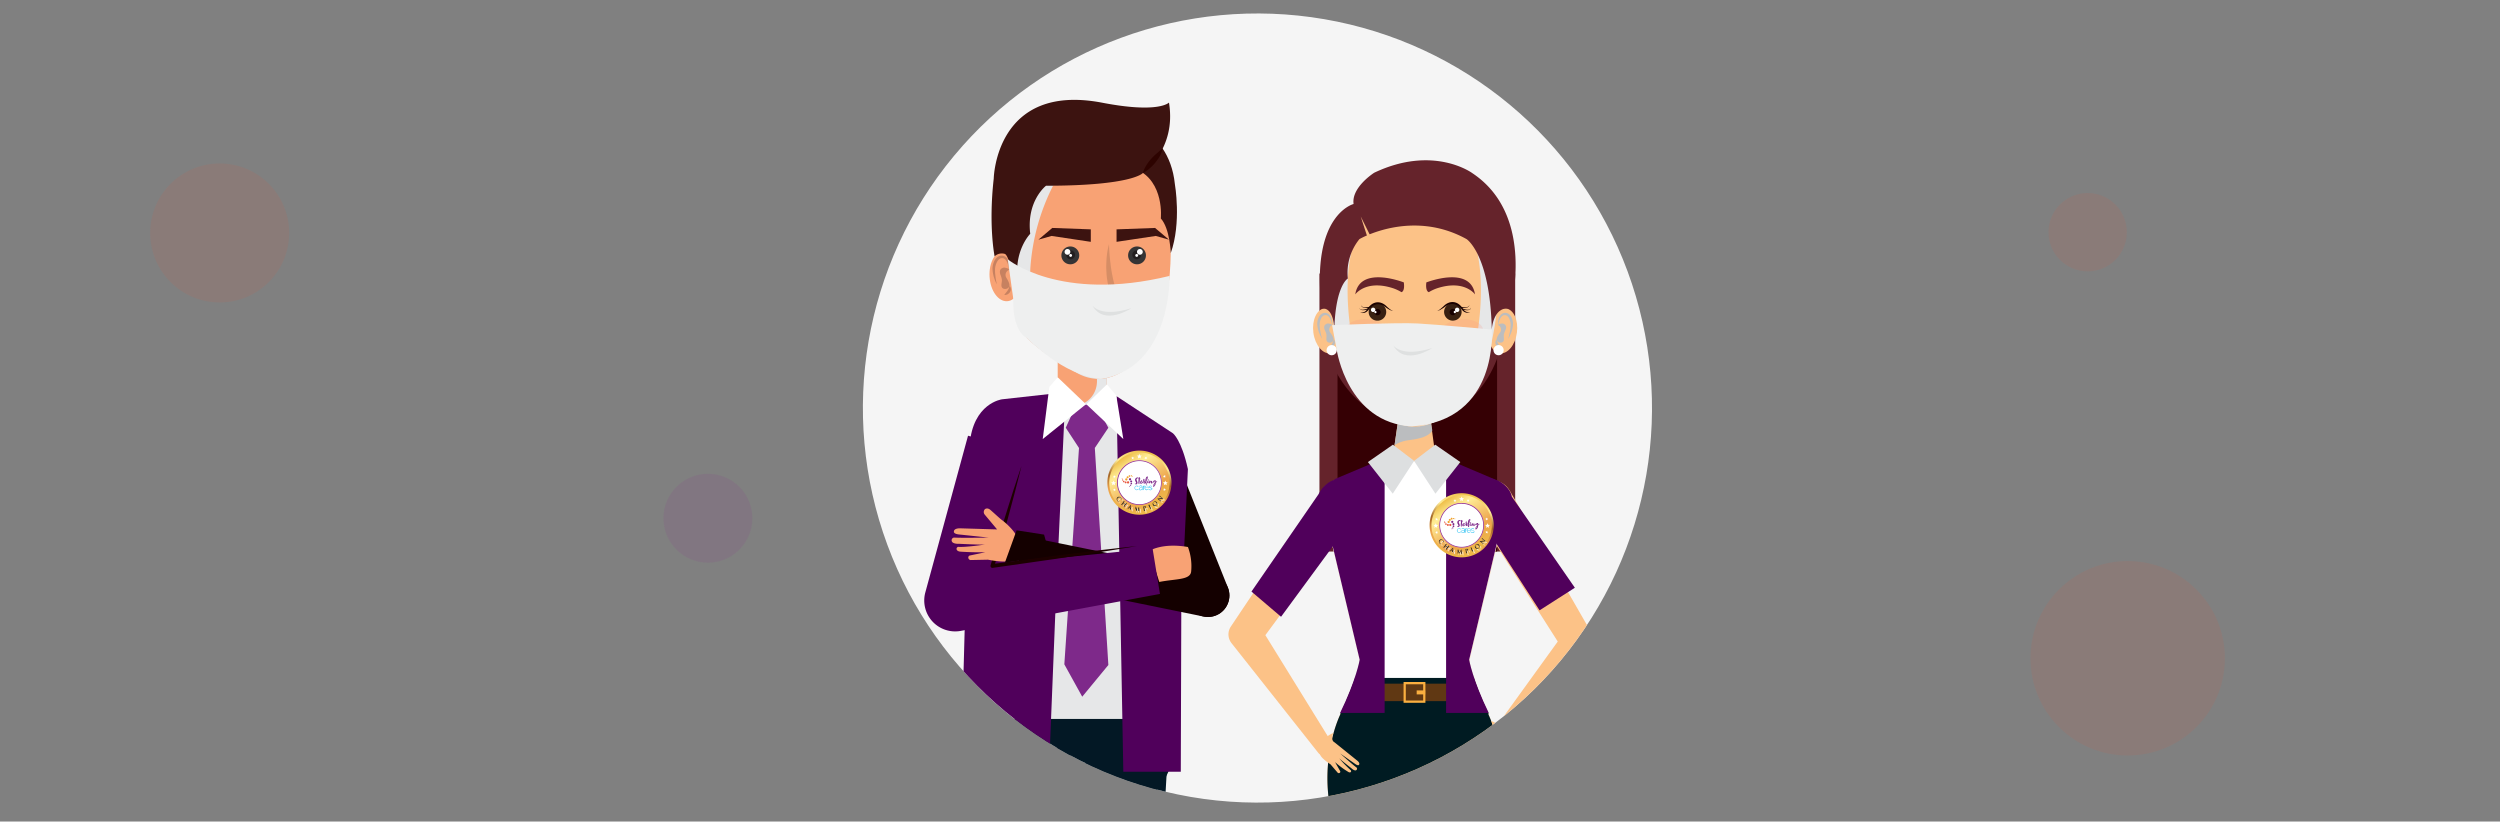 <svg xmlns="http://www.w3.org/2000/svg" xmlns:xlink="http://www.w3.org/1999/xlink" viewBox="0 0 1062 349"><rect x="0" y="0" width="1062" height="349" fill="#808080" stroke="none"/><defs><style>.cls-1{fill:#f5f5f5;}.cls-2{isolation:isolate;}.cls-3{fill:#ec5039;}.cls-3,.cls-4{opacity:0.1;}.cls-4,.cls-45{fill:#91278e;}.cls-5{clip-path:url(#clip-path);}.cls-6{fill:#65232b;}.cls-7{fill:#350004;}.cls-8{fill:#fcc287;}.cls-12,.cls-9{fill:#bbbdbf;}.cls-11,.cls-31,.cls-9{mix-blend-mode:multiply;}.cls-10,.cls-51{fill:#fff;}.cls-13,.cls-31{fill:#e6e7e8;}.cls-14{fill:#d1a273;}.cls-15{fill:#392112;}.cls-16{fill:#170000;}.cls-17{fill:#1b0200;}.cls-18{fill:#f59183;opacity:0.2;}.cls-19{fill:#d5675a;}.cls-20{fill:#001b22;}.cls-21{fill:#603813;}.cls-22,.cls-32{fill:none;}.cls-22{stroke:#faaf40;stroke-miterlimit:10;stroke-width:0.95px;}.cls-23{fill:#faaf40;}.cls-24{fill:#031e26;}.cls-25{fill:#50005b;}.cls-26{fill:#dddfe0;}.cls-27{fill:#eeefef;}.cls-28{fill:#dee0e0;}.cls-29{fill:#031825;}.cls-30{fill:#f8a274;}.cls-32{stroke:#140000;stroke-linecap:round;stroke-linejoin:round;stroke-width:18.26px;}.cls-33,.cls-48{fill:#7e298a;}.cls-34{fill:#c78160;}.cls-35{fill:#353435;}.cls-36{fill:#231f20;}.cls-37{fill:#3c1310;}.cls-38{fill:#d68d65;}.cls-39{fill:#cc8761;}.cls-40{fill:#2d0300;}.cls-41{fill:#1c0000;}.cls-42{fill:#140000;}.cls-43{fill:url(#linear-gradient);}.cls-44{fill:url(#linear-gradient-2);}.cls-46{fill:#f0a12c;}.cls-47{fill:#e85a43;}.cls-48{fill-rule:evenodd;}.cls-49{fill:#3dc6f3;}.cls-50{opacity:0.75;}.cls-50,.cls-51{mix-blend-mode:overlay;}.cls-52{fill:url(#linear-gradient-3);}.cls-53{fill:url(#linear-gradient-4);}</style><clipPath id="clip-path"><circle class="cls-1" cx="531" cy="174.5" r="166.86" transform="matrix(0.17, -0.99, 0.99, 0.17, 271.14, 669.36)"/></clipPath><linearGradient id="linear-gradient" x1="5247.15" y1="3929.26" x2="5262.88" y2="3952.69" gradientTransform="translate(-445.21 -6297.08) rotate(45)" gradientUnits="userSpaceOnUse"><stop offset="0" stop-color="#eebd46"/><stop offset="0.12" stop-color="#f8da77"/><stop offset="0.21" stop-color="#ffed96"/><stop offset="0.45" stop-color="#a16427"/><stop offset="0.67" stop-color="#eda44c"/><stop offset="1" stop-color="#eebd46"/></linearGradient><linearGradient id="linear-gradient-2" x1="476.82" y1="194.3" x2="491.64" y2="216.36" gradientUnits="userSpaceOnUse"><stop offset="0" stop-color="#eebd46"/><stop offset="0.12" stop-color="#f8da77"/><stop offset="0.21" stop-color="#ffed96"/><stop offset="0.67" stop-color="#eda44c"/><stop offset="1" stop-color="#eebd46"/></linearGradient><linearGradient id="linear-gradient-3" x1="5356.74" y1="3845.27" x2="5372.48" y2="3868.7" xlink:href="#linear-gradient"/><linearGradient id="linear-gradient-4" x1="613.7" y1="212.4" x2="628.52" y2="234.47" xlink:href="#linear-gradient-2"/></defs><g class="cls-2"><g id="Layer_1" data-name="Layer 1"><circle class="cls-3" cx="903.84" cy="279.64" r="41.3"/><circle class="cls-3" cx="886.84" cy="98.64" r="16.64"/><circle class="cls-4" cx="300.72" cy="220.15" r="18.88"/><circle class="cls-3" cx="93.32" cy="98.96" r="29.52"/><circle class="cls-1" cx="531" cy="174.5" r="166.86" transform="matrix(0.17, -0.99, 0.99, 0.17, 271.14, 669.36)"/><g class="cls-5"><rect class="cls-6" x="560.5" y="116.21" width="83.15" height="118.08"/><rect class="cls-7" x="568.18" y="116.21" width="67.78" height="118.08"/><path class="cls-6" d="M562.13,144.4s6,28.15,31.39,34.93h14.55s23.81-5.9,30.06-34.32Z"/><polygon class="cls-8" points="565.14 344.44 589.79 563.32 599.24 563.32 600.87 344.44 565.14 344.44"/><polygon class="cls-8" points="600.74 345.15 610.87 564.03 620.31 564.03 636.47 345.15 600.74 345.15"/><path class="cls-8" d="M632.44,303.35A124.22,124.22,0,0,1,626.09,288H575.64a122.66,122.66,0,0,1-6.35,15.36h.14s-9.71,19.09-3.43,44.53h69.64c6.28-25.44-3.43-44.53-3.43-44.53Z"/><path class="cls-8" d="M641.37,208.48l34.84,60.65,2.66,4.63-3.5,3.7-35.58,37.61a3.58,3.58,0,0,1-5.5-4.56l.21-.28L665,268l-.84,8.33-37.61-59a8.62,8.62,0,1,1,14.54-9.27c.07.1.13.21.19.31Z"/><path class="cls-8" d="M576,217.77l-41.22,55.76.2-7.83,30.94,50.08a3.58,3.58,0,0,1-5.85,4.1l-.2-.24-36.7-46.4a6,6,0,0,1-.29-7.11l.48-.72,38.6-57.63a8.62,8.62,0,1,1,14.32,9.6c-.06.1-.14.2-.21.3Z"/><polygon class="cls-8" points="610.61 199.95 590.8 199.95 593.93 178.63 607.74 178.63 610.61 199.95"/><path class="cls-9" d="M597.84,187.08c3.7-.53,8.74-1.09,10.6-4.21l-.7-4.24H593.93l-1.54,10.53A13.53,13.53,0,0,1,597.84,187.08Z"/><path class="cls-8" d="M635.28,204.23l-25.22-10.52H591.68l-25.23,10.52s-7.3,6.1-1.79,22l13,54.52s-1.39,8.39-8.33,22.61h63.15c-6.94-14.22-8.32-22.61-8.32-22.61l13-54.52C642.59,210.33,635.28,204.23,635.28,204.23Z"/><path class="cls-10" d="M637,226.47c-6.77-5.08-7.39-16.12-1.88-22.3l-22.51-9.57-11.84,1.33-12-1.06-21.94,9.2c5.68,6.25,5,17.58-2.07,22.59l12.85,54.08s-1.38,8.39-8.32,22.61h63.15c-6.94-14.22-8.32-22.61-8.32-22.61Z"/><path class="cls-8" d="M632.36,139.72c-.7,5.28,1.42,9.92,4.74,10.36s6.59-3.48,7.29-8.76S643,131.39,639.64,131,633.06,134.43,632.36,139.72Z"/><g class="cls-11"><path class="cls-12" d="M636.43,138.14s0-.3.14-.78a7.9,7.9,0,0,1,.66-1.91c.37-.71,1-1.53,1.81-1.59a2.88,2.88,0,0,1,.64.06s.26.09.33.13a2.5,2.5,0,0,1,.24.16,2.72,2.72,0,0,1,.87,1.13,5.46,5.46,0,0,1,.48,1.48,5.69,5.69,0,0,1,.12,1.51c-.07.53-.06,1.07-.14,1.53s-.16.92-.23,1.33-.19.79-.26,1.14-.18.63-.23.87c-.14.48-.21.77-.21.77l.4-.69c.11-.23.28-.49.42-.82s.31-.69.48-1.1.28-.88.42-1.38a12.34,12.34,0,0,0,.3-1.54,5.72,5.72,0,0,0,0-1.8,7.21,7.21,0,0,0-.54-1.77,4,4,0,0,0-1.25-1.52,2.84,2.84,0,0,0-.49-.27,3.18,3.18,0,0,0-.46-.14,3.29,3.29,0,0,0-1,0,2.52,2.52,0,0,0-1.55,1,4.22,4.22,0,0,0-.7,1.34,6.62,6.62,0,0,0-.3,2.12A4.66,4.66,0,0,0,636.43,138.14Z"/></g><path class="cls-9" d="M636.43,138.14s-.34-.55,1.82-.73c0,0,2.44.32,1.19,3a7.27,7.27,0,0,0-.61,1.77c-.16.88.31,2.07-.22,2.86a1.67,1.67,0,0,1-2.82-.67c-.14-.87.87-2.41,1.35-3A2.07,2.07,0,0,0,636.43,138.14Z"/><g class="cls-11"><path class="cls-12" d="M635.79,144.23a.72.72,0,0,0-.16.15,1.47,1.47,0,0,0-.29.49,2.11,2.11,0,0,0-.09.38,1.08,1.08,0,0,0,0,.44,3.69,3.69,0,0,0,.08.46,4.39,4.39,0,0,0,.21.44,1.8,1.8,0,0,0,.27.39,2.36,2.36,0,0,0,.34.3,1.42,1.42,0,0,0,.69.37,2.43,2.43,0,0,0,.75.13,4.79,4.79,0,0,0-.38-.63,2.12,2.12,0,0,0-.2-.24c-.06-.09-.11-.2-.18-.29a1.65,1.65,0,0,0-.19-.27,1,1,0,0,1-.16-.29,2.84,2.84,0,0,1-.3-.57,2.12,2.12,0,0,1-.11-.29c0-.1-.09-.19-.1-.28C635.85,144.55,635.79,144.23,635.79,144.23Z"/></g><path class="cls-8" d="M569.94,139.72c.71,5.28-1.42,9.92-4.74,10.36s-6.58-3.48-7.28-8.76,1.42-9.93,4.74-10.37S569.24,134.43,569.94,139.72Z"/><g class="cls-11"><path class="cls-12" d="M565.87,138.14s0-.3-.13-.78a8,8,0,0,0-.67-1.91c-.36-.71-1-1.53-1.81-1.59a2.88,2.88,0,0,0-.64.06s-.26.09-.33.13-.15.08-.24.16a2.72,2.72,0,0,0-.87,1.13,6.25,6.25,0,0,0-.48,1.48,6.14,6.14,0,0,0-.12,1.51c.07.53.06,1.07.15,1.53s.16.92.23,1.33.18.79.25,1.14.18.63.24.87c.14.48.2.77.2.77l-.4-.69c-.11-.23-.28-.49-.42-.82s-.3-.69-.47-1.1-.29-.88-.43-1.38a14.47,14.47,0,0,1-.3-1.54,6,6,0,0,1,0-1.8,6.81,6.81,0,0,1,.54-1.77,3.92,3.92,0,0,1,1.24-1.52,2.84,2.84,0,0,1,.49-.27,4.21,4.21,0,0,1,.46-.14,3.35,3.35,0,0,1,1,0,2.52,2.52,0,0,1,1.55,1,4.18,4.18,0,0,1,.69,1.34,6.68,6.68,0,0,1,.31,2.12A4,4,0,0,1,565.87,138.14Z"/></g><path class="cls-9" d="M565.87,138.14s.34-.55-1.82-.73c0,0-2.44.32-1.19,3a6.87,6.87,0,0,1,.61,1.77c.16.88-.3,2.07.23,2.86a1.66,1.66,0,0,0,2.81-.67c.15-.87-.87-2.41-1.34-3A2.08,2.08,0,0,1,565.87,138.14Z"/><g class="cls-11"><path class="cls-12" d="M566.52,144.23s.07,0,.16.15a1.67,1.67,0,0,1,.28.49,1.18,1.18,0,0,1,.09.38,1.08,1.08,0,0,1,0,.44,3.69,3.69,0,0,1-.08.46,2.93,2.93,0,0,1-.21.44,1.51,1.51,0,0,1-.27.39,2.36,2.36,0,0,1-.34.3,1.4,1.4,0,0,1-.68.37,2.47,2.47,0,0,1-.75.13,3.76,3.76,0,0,1,.38-.63,2.12,2.12,0,0,1,.2-.24,2.19,2.19,0,0,1,.17-.29,1.71,1.71,0,0,1,.2-.27,1.34,1.34,0,0,0,.15-.29,2.84,2.84,0,0,0,.3-.57,2.24,2.24,0,0,0,.12-.29c0-.1.08-.19.1-.28C566.46,144.55,566.52,144.23,566.52,144.23Z"/></g><path class="cls-8" d="M619,84.9a48.51,48.51,0,0,0-36.43,0S553.07,99.05,571.28,158c2.6,8.42,10.53,14.89,18,19.6,7.69,4.86,15.42,4.85,23.07,0,7.46-4.71,15.38-11.18,18-19.6C648.52,99.05,619,84.9,619,84.9Z"/><g class="cls-11"><path class="cls-13" d="M619,84.9a49.72,49.72,0,0,0-18.21-3.55,33.14,33.14,0,0,1,14.55,3.55s23.59,14.15,9,73.06c-2.08,8.42-8.42,14.89-14.37,19.6a14.81,14.81,0,0,1-9.21,3.64,21.31,21.31,0,0,0,11.52-3.64c7.46-4.71,15.38-11.18,18-19.6C648.52,99.05,619,84.9,619,84.9Z"/><path class="cls-13" d="M591.57,177.56c-6-4.71-12.28-11.18-14.37-19.6-14.55-58.91,9-73.06,9-73.06a33,33,0,0,1,14.52-3.55h0a49.52,49.52,0,0,0-18.17,3.55S553.07,99.05,571.28,158c2.6,8.42,10.53,14.89,18,19.6a21.43,21.43,0,0,0,11.54,3.64A14.86,14.86,0,0,1,591.57,177.56Z"/></g><path class="cls-14" d="M595.16,147.84l.61.16c.37.11.9.24,1.48.38a16.22,16.22,0,0,0,3.88.53c.34,0,.67,0,1,0s.66-.1,1-.12.65-.13,1-.18.61-.15.91-.21c.61-.11,1.1-.29,1.5-.36l.63-.12a5.2,5.2,0,0,1-.27.58,5.07,5.07,0,0,1-1,1.37,7,7,0,0,1-.84.77c-.35.22-.71.46-1.11.66a10.69,10.69,0,0,1-1.35.46,6.55,6.55,0,0,1-1.47.15,5.65,5.65,0,0,1-1.48-.17,6.6,6.6,0,0,1-1.34-.45,6.81,6.81,0,0,1-1.1-.66,5.45,5.45,0,0,1-.86-.77,5,5,0,0,1-1-1.38A2.92,2.92,0,0,1,595.16,147.84Z"/><path class="cls-15" d="M581.41,132.61a3.73,3.73,0,1,0,3.6-3.83A3.72,3.72,0,0,0,581.41,132.61Z"/><path class="cls-16" d="M583.8,132.63a1.35,1.35,0,1,0,1.31-1.39A1.36,1.36,0,0,0,583.8,132.63Z"/><path class="cls-17" d="M591.79,132.08a4.44,4.44,0,0,1-1.72-.61,15.64,15.64,0,0,1-1.53-1l0,0a6.29,6.29,0,0,0-1.83-1,3.91,3.91,0,0,0-2-.17,6.1,6.1,0,0,0-3.39,2.35v0a3.56,3.56,0,0,1-.72.73,2.59,2.59,0,0,1-.9.47,2.78,2.78,0,0,1-1.91-.08,3,3,0,0,0,1.77-.26,3.28,3.28,0,0,0,.71-.51,3.2,3.2,0,0,0,.53-.66v0a7.07,7.07,0,0,1,1.54-1.79,4.84,4.84,0,0,1,2.19-1.07,4.49,4.49,0,0,1,2.44.26,5.64,5.64,0,0,1,2,1.34l0,0c.43.41.87.8,1.33,1.17A5.62,5.62,0,0,0,591.79,132.08Z"/><path class="cls-17" d="M581.3,131.39a7.91,7.91,0,0,1-2.17.37,2,2,0,0,1-1.42-.45c-.09-.06-.12-.16-.17-.23a.44.44,0,0,1-.07-.2,1,1,0,0,1-.05-.18l.06.18a.66.66,0,0,0,.1.18.79.79,0,0,0,.17.2,1.88,1.88,0,0,0,1.37.28,7.83,7.83,0,0,0,2-.56Z"/><path class="cls-17" d="M581.86,130.77a8,8,0,0,1-2.2,0,2,2,0,0,1-1.34-.68,1.19,1.19,0,0,1-.12-.26.56.56,0,0,1,0-.21c0-.12,0-.18,0-.18l0,.18a.41.41,0,0,0,.06.2c0,.06.06.16.14.22a1.87,1.87,0,0,0,1.3.51,7.57,7.57,0,0,0,2.1-.22Z"/><path class="cls-10" d="M582.38,131.69a.93.93,0,1,0,.89-1A.93.93,0,0,0,582.38,131.69Z"/><path class="cls-10" d="M583.82,132.6a.47.47,0,1,0,.45-.48A.46.46,0,0,0,583.82,132.6Z"/><path class="cls-6" d="M575.71,125.07s4.24-6.17,15.42-2.83a17.75,17.75,0,0,1,4.21,1.87s1.53-.2,1-4.15C596.39,120,577.65,112.54,575.71,125.07Z"/><path class="cls-15" d="M620.89,132.61a3.72,3.72,0,1,1-3.6-3.83A3.72,3.72,0,0,1,620.89,132.61Z"/><path class="cls-16" d="M618.5,132.63a1.35,1.35,0,1,1-1.3-1.39A1.35,1.35,0,0,1,618.5,132.63Z"/><path class="cls-17" d="M610.51,132.08a5.47,5.47,0,0,0,1.51-.94c.46-.37.9-.76,1.33-1.17l0,0a5.64,5.64,0,0,1,2-1.34,4.49,4.49,0,0,1,2.44-.26,4.84,4.84,0,0,1,2.19,1.07,7.07,7.07,0,0,1,1.54,1.79v0a3.2,3.2,0,0,0,.53.66,2.94,2.94,0,0,0,.71.5,3,3,0,0,0,1.78.27,2.81,2.81,0,0,1-1.92.08,2.68,2.68,0,0,1-.9-.47,3.29,3.29,0,0,1-.71-.73v0a6.07,6.07,0,0,0-3.4-2.35,3.92,3.92,0,0,0-2,.17,6.29,6.29,0,0,0-1.83,1l0,0a15.64,15.64,0,0,1-1.53,1A4.44,4.44,0,0,1,610.51,132.08Z"/><path class="cls-17" d="M621.15,131a7.83,7.83,0,0,0,2,.56,1.88,1.88,0,0,0,1.37-.28c.09,0,.12-.14.17-.2a.47.47,0,0,0,.1-.18,1.52,1.52,0,0,1,.07-.18l0,.18a.64.64,0,0,1-.08.2.87.87,0,0,1-.16.23,2,2,0,0,1-1.43.45,7.91,7.91,0,0,1-2.17-.37Z"/><path class="cls-17" d="M620.53,130.34a7.46,7.46,0,0,0,2.09.22,1.87,1.87,0,0,0,1.3-.51c.08-.06.1-.16.14-.22a.6.6,0,0,0,.07-.2l0-.18a1.23,1.23,0,0,1,0,.18.41.41,0,0,1,0,.21,1.19,1.19,0,0,1-.12.26,2,2,0,0,1-1.33.68,8.05,8.05,0,0,1-2.21,0Z"/><path class="cls-10" d="M619.93,131.69a.93.93,0,1,1-.9-1A.94.94,0,0,1,619.93,131.69Z"/><path class="cls-10" d="M618.48,132.6a.46.46,0,0,1-.48.45.47.47,0,0,1-.45-.48.47.47,0,1,1,.93,0Z"/><path class="cls-6" d="M626.59,125.07s-4.24-6.17-15.41-2.83a17.57,17.57,0,0,0-4.21,1.87s-1.54-.2-1.06-4.15C605.91,120,624.65,112.54,626.59,125.07Z"/><path class="cls-18" d="M630.1,140.29c-.27-3-4.57-5.1-9.62-4.65s-8.91,3.27-8.64,6.28,4.58,5.1,9.62,4.65S630.37,143.31,630.1,140.29Z"/><path class="cls-18" d="M581.11,135.64c-5-.45-9.35,1.63-9.62,4.65s3.6,5.83,8.64,6.28,9.35-1.63,9.62-4.65S586.15,136.09,581.11,135.64Z"/><path class="cls-10" d="M638.76,148.74a2.16,2.16,0,1,1-2.15-2.15A2.15,2.15,0,0,1,638.76,148.74Z"/><path class="cls-10" d="M567.86,148.74a2.16,2.16,0,1,1-2.16-2.15A2.16,2.16,0,0,1,567.86,148.74Z"/><path class="cls-10" d="M590,159.2c2.3,4.85,6.41,8.1,11.11,8.1s8.81-3.25,11.11-8.1Z"/><path class="cls-19" d="M590,159.2s.33.34.86,1a9.14,9.14,0,0,0,1,1,15.53,15.53,0,0,0,1.29,1.21,13.44,13.44,0,0,0,1.63,1.25,15.35,15.35,0,0,0,1.91,1.1,11.65,11.65,0,0,0,2.16.72,6.22,6.22,0,0,0,1.13.2l.58,0,.28,0,.15,0h.13s.14,0-.12,0a12.06,12.06,0,0,0,2.46-.31,11.39,11.39,0,0,0,2.11-.71,15.31,15.31,0,0,0,1.91-1.09,14.53,14.53,0,0,0,1.63-1.25,17.83,17.83,0,0,0,1.31-1.22,14.18,14.18,0,0,0,1-1c.52-.6.85-1,.85-1s-.09.46-.32,1.25a6.76,6.76,0,0,1-.54,1.39,9,9,0,0,1-.94,1.72c-.21.3-.43.61-.65.94a11.48,11.48,0,0,1-.83.9,12.49,12.49,0,0,1-2.08,1.73,14.22,14.22,0,0,1-1.29.68,6,6,0,0,1-1.46.54,12.12,12.12,0,0,1-2.87.47H601l-.19,0-.39,0-.78-.08a6.87,6.87,0,0,1-1.49-.35,5.55,5.55,0,0,1-1.41-.53,13.13,13.13,0,0,1-1.29-.68,11.9,11.9,0,0,1-2.07-1.72,9.91,9.91,0,0,1-.83-.91c-.23-.32-.45-.63-.65-.93a9.26,9.26,0,0,1-1-1.74,6.37,6.37,0,0,1-.52-1.38C590.14,159.67,590,159.2,590,159.2Z"/><path class="cls-19" d="M612.26,159.2a32.94,32.94,0,0,1-3.47.57c-1,.13-2.26.23-3.56.3s-2.69.1-4.08.12a70.07,70.07,0,0,1-7.64-.42,30,30,0,0,1-3.47-.57,31.65,31.65,0,0,1,3.47-.56,67.64,67.64,0,0,1,7.64-.42c1.39,0,2.78,0,4.08.11s2.52.18,3.56.31A31.65,31.65,0,0,1,612.26,159.2Z"/><path class="cls-6" d="M566.81,140s0-9.62-5.34-8.91C556.66,91.25,575,86.66,575,86.66c-1-7.12,8.78-13.29,8.78-13.29,25.3-12,41.72.22,41.72.22,27.25,18.17,16.07,57.52,16.07,57.52-7.34-1.27-7.86,8.91-7.86,8.91C633,108,623,101.57,623,101.57c-23.37-12.95-45.51,0-45.51,0a22.67,22.67,0,0,0-4.93,16.74S567.34,121.15,566.81,140Z"/><polygon class="cls-8" points="581.13 101.5 578.03 91.96 582.51 100.94 581.13 101.5"/><path class="cls-20" d="M573.6,421.5l-8.46-77.06h.11c-4.66-23.7,4.18-41.09,4.18-41.09h-.14A122.66,122.66,0,0,0,575.64,288h50.45a124.22,124.22,0,0,0,6.35,15.36h-.23s9,17.74,4,41.8h.22l-5.4,76.35Z"/><polygon class="cls-21" points="626.71 290.42 574.93 290.42 571.88 297.84 629.76 297.84 626.71 290.42"/><rect class="cls-22" x="596.71" y="290.19" width="8.33" height="7.88"/><rect class="cls-23" x="601.8" y="293.29" width="3.6" height="1.69"/><rect class="cls-24" x="616.69" y="287.94" width="3.38" height="11.26"/><rect class="cls-24" x="581.58" y="287.94" width="3.37" height="11.26"/><path class="cls-25" d="M544.19,262l33.6-45.71c.84-4.48-2.66-11.82-7.14-12.66s-8.52,2.23-10.62,6.43L531.62,251.3Z"/><path class="cls-25" d="M654,259.27l15-9.6L642.25,211c-.84-4.48-6.7-8.56-11.17-7.72s-7.24,6.16-6.4,10.64Z"/><path class="cls-25" d="M588.19,302.84V194.6l-21.38,9c5.68,6.25,5,17.58-2.07,22.58l12.85,54.08s-1.38,8.4-8.32,22.61Z"/><path class="cls-25" d="M637,226c-6.77-5.07-7.39-16.11-1.88-22.3l-20.82-8.84v108h18.12c-6.94-14.21-8.32-22.61-8.32-22.61Z"/><polygon class="cls-26" points="600.73 195.79 591.71 188.9 581.08 196.28 591.64 209.72 600.73 195.79"/><polygon class="cls-26" points="600.69 195.79 609.7 188.9 620.34 196.28 609.77 209.72 600.69 195.79"/><path class="cls-8" d="M560.73,320.25c.07,1.66,4.48,4.45,4.48,4.45l3,3.5a.65.65,0,0,0,.91.09.57.57,0,0,0,.19-.71l-2.18-3.84a37.34,37.34,0,0,0,5.56,4.13c.65.44,1,.18,1,.18a.54.54,0,0,0,.14-.82,53,53,0,0,1-5-5.16c.57.63,5.32,4.35,5.32,4.35,1.12,1,1.73.85,1.73.85a.73.73,0,0,0,.41-1.2c-1.75-1.3-7-6-7-6l6.33,4.41c1.38,1,1.66.43,1.66.43.65-.72-.67-1.75-.67-1.75l-9.7-7.82s-1.86-.7-.47-4C566.55,311.39,559.8,313.49,560.73,320.25Z"/><path class="cls-8" d="M639.2,315.13c-.07,1.66-4.48,4.45-4.48,4.45l-3,3.5a.66.66,0,0,1-.91.09.57.57,0,0,1-.19-.71l2.18-3.84a37.7,37.7,0,0,1-5.57,4.13c-.65.44-1,.17-1,.17a.53.53,0,0,1-.15-.82,51.82,51.82,0,0,0,5-5.16c-.57.64-5.31,4.35-5.31,4.35-1.12,1-1.74.86-1.74.86a.73.73,0,0,1-.41-1.2c1.76-1.31,7-6,7-6l-6.34,4.41c-1.37,1-1.66.43-1.66.43-.64-.73.67-1.76.67-1.76l9.71-7.81s1.86-.7.46-4C633.38,306.27,640.14,308.37,639.2,315.13Z"/><path class="cls-27" d="M565.87,138.14s27.58-1.21,36.37-.73S633.69,140,633.69,140s3.22,38.58-33.91,41.14c-27.4-1.46-31.92-32.42-31.92-32.42Z"/><path class="cls-28" d="M591.79,146.59s3.17,5.46,16.65,1.25C608.44,147.84,596.74,155.75,591.79,146.59Z"/><polygon class="cls-29" points="483.51 539.52 496.08 320.11 454.85 324.86 465.9 539.52 483.51 539.52"/><polygon class="cls-30" points="449.31 174.3 470.15 174.3 470.15 158.36 449.31 149.23 449.31 174.3"/><path class="cls-31" d="M461.52,170.63c4.88-3.44,5.67-9.93,2.9-14.78l5.74,2.51V174.3H449.31v-1.06A17.37,17.37,0,0,0,461.52,170.63Z"/><path class="cls-13" d="M416.89,305.41l-5-115.35c1.34-17.75,13.72-19.37,13.72-19.37L455,167.58l10,6.69,9.25-6,24,15.78s3.64,2.82,6.35,15.22l-7.39,59,1.07,47.12Z"/><line class="cls-32" x1="513.12" y1="252.96" x2="492.31" y2="200.84"/><polygon class="cls-33" points="465.08 190.29 470.83 282.49 459.73 295.96 452.13 282.21 458.36 190.31 465.08 190.29"/><path class="cls-29" d="M498.32,305.41H414.61S403,351.79,459.54,347.7C459.54,347.7,504.94,349.13,498.32,305.41Z"/><polygon class="cls-29" points="442.46 536.25 455.03 316.84 413.8 321.59 424.85 536.25 442.46 536.25"/><polygon class="cls-33" points="457.21 171.87 465.52 171.87 470.83 181.71 465.08 190.29 464.74 190.31 458.36 190.31 452.73 181.71 457.21 171.87"/><path class="cls-25" d="M477.19,327.83l-2.92-159.54,24,15.78s3.64,2.82,6.35,15.22l-2.8,59.24-.22,69.3Z"/><polygon class="cls-10" points="474.2 168.01 470.21 163.31 461.48 171.73 477.19 186.51 474.2 168.01"/><path class="cls-25" d="M408.17,327.69,411.91,189c1.34-17.76,13.72-19.37,13.72-19.37l27-3L448.48,256l-2.9,71.88Z"/><polygon class="cls-10" points="445.75 164.4 449.31 160.27 461.31 171.73 442.95 186.51 445.75 164.4"/><path class="cls-30" d="M433.89,116.78c.39,5.94-2.33,11-6.07,11.18s-7.07-4.37-7.45-10.32,2.33-10.94,6.08-11.18S433.51,110.84,433.89,116.78Z"/><path class="cls-34" d="M428.6,114.66s0-.34-.08-.88a9.33,9.33,0,0,0-.6-2.18c-.36-.82-1-1.78-1.9-1.91a2.5,2.5,0,0,0-.72,0,3.09,3.09,0,0,0-.37.12,2,2,0,0,0-.29.15,3.1,3.1,0,0,0-1.05,1.2,6.47,6.47,0,0,0-.65,1.61,6.84,6.84,0,0,0-.25,1.68c0,.59,0,1.19.05,1.72s.11,1,.16,1.49.14.9.19,1.28.15.72.2,1c.12.54.17.87.17.87s-.15-.29-.39-.8c-.11-.26-.28-.57-.41-.94s-.29-.8-.44-1.26-.25-1-.38-1.57a15.92,15.92,0,0,1-.21-1.74,6.38,6.38,0,0,1,.18-2,7.5,7.5,0,0,1,.73-1.94A4.4,4.4,0,0,1,424,109a3.36,3.36,0,0,1,.57-.26c.21-.06.26-.06.52-.12a3.2,3.2,0,0,1,1.11.06,2.77,2.77,0,0,1,1.66,1.18,4.75,4.75,0,0,1,.67,1.54,7.63,7.63,0,0,1,.18,2.39A4.44,4.44,0,0,1,428.6,114.66Z"/><path class="cls-34" d="M428.6,114.66s.42-.6-2-1c0,0-2.74.16-1.55,3.2a8,8,0,0,1,.55,2c.11,1-.5,2.28,0,3.2.69,1.2,2.89.74,3.19-.52.23-1-.79-2.76-1.27-3.51A2.3,2.3,0,0,1,428.6,114.66Z"/><path class="cls-34" d="M428.86,121.49a1,1,0,0,1,.17.18,1.67,1.67,0,0,1,.28.57,1.43,1.43,0,0,1,.07.43,1.12,1.12,0,0,1,0,.48c0,.16-.07.34-.13.52a3,3,0,0,1-.26.46,2,2,0,0,1-.33.42,3.9,3.9,0,0,1-.4.31,1.68,1.68,0,0,1-.8.36,2.5,2.5,0,0,1-.84.09,4.76,4.76,0,0,1,.47-.67,2,2,0,0,1,.24-.26c.07-.1.13-.21.21-.31s.15-.2.24-.29a1.49,1.49,0,0,0,.2-.31,3.26,3.26,0,0,0,.38-.61c.06-.1.1-.21.15-.31s.1-.21.13-.31C428.77,121.84,428.86,121.49,428.86,121.49Z"/><path class="cls-30" d="M497,97.11s4.27,44.64-17.58,58.68c0,0-10.92,10.73-24,1.33,0,0-19.45-10.49-22.66-18.5,0,0-16.79-72.46,24-74.8C456.72,63.82,491.55,55.75,497,97.11Z"/><path class="cls-31" d="M456.72,63.82a32.42,32.42,0,0,1,6.87-.63C456.35,66,450.82,72,447.13,79.31A90.7,90.7,0,0,0,437.69,114c-.8,15.43,7.12,31.17,21,38.64,5.78,3.11,13,6,19.66,4-3.06,2.38-12.27,8.07-23,.41,0,0-19.45-10.49-22.66-18.5C432.74,138.62,416,66.16,456.72,63.82Z"/><path class="cls-35" d="M458.46,108.48a3.79,3.79,0,1,1-3.78-3.78A3.78,3.78,0,0,1,458.46,108.48Z"/><path class="cls-36" d="M456.69,108.26a1.89,1.89,0,1,1-1.89-1.89A1.88,1.88,0,0,1,456.69,108.26Z"/><path class="cls-10" d="M452.24,107a1.22,1.22,0,1,0,1.22-1.22A1.22,1.22,0,0,0,452.24,107Z"/><path class="cls-10" d="M454.19,108.51a.61.61,0,0,0,.61.61.61.61,0,0,0,.61-.61.61.61,0,0,0-.61-.61A.62.62,0,0,0,454.19,108.51Z"/><polygon class="cls-37" points="463.37 97.43 463.37 102.73 446.71 100.23 441.11 101.82 447.01 96.83 463.37 97.43"/><path class="cls-35" d="M479.22,108.48A3.79,3.79,0,1,0,483,104.7,3.78,3.78,0,0,0,479.22,108.48Z"/><path class="cls-36" d="M481,108.26a1.89,1.89,0,1,0,1.89-1.89A1.89,1.89,0,0,0,481,108.26Z"/><path class="cls-10" d="M485.44,107a1.22,1.22,0,1,1-1.21-1.22A1.22,1.22,0,0,1,485.44,107Z"/><path class="cls-10" d="M483.49,108.51a.61.61,0,0,1-1.22,0,.61.61,0,1,1,1.22,0Z"/><polygon class="cls-37" points="474.31 97.43 474.31 102.73 490.98 100.23 496.58 101.82 490.67 96.83 474.31 97.43"/><path class="cls-38" d="M471.1,103.7a93,93,0,0,0,1.08,11.44c.14.94.35,1.86.53,2.78s.4,1.83.65,2.73.51,1.79.82,2.66.66,1.72,1,2.58l-.05-.1a3.09,3.09,0,0,1,.35,1.48,3.35,3.35,0,0,1-.31,1.43,4.15,4.15,0,0,1-1.72,1.83,7.81,7.81,0,0,1-1.93.73,9.54,9.54,0,0,1-1.87.29,18.62,18.62,0,0,1-3.59-.12,21.49,21.49,0,0,1-3.45-.77c1.16-.28,2.3-.45,3.42-.67s2.21-.43,3.26-.7a9,9,0,0,0,2.7-1.1,1.44,1.44,0,0,0,.59-.63.52.52,0,0,0,0-.25s-.07-.26,0-.18l-.05-.1c-.34-1-.75-1.88-1-2.85a26.34,26.34,0,0,1-.77-2.9c-.2-1-.36-2-.5-2.94s-.21-2-.26-3-.09-2-.05-3,.07-2,.16-2.94A32.38,32.38,0,0,1,471.1,103.7Z"/><path class="cls-10" d="M476.2,137.45h-19s.34,7.24,9.51,8C466.68,145.45,475.07,145.94,476.2,137.45Z"/><path class="cls-39" d="M476,138.68a4.29,4.29,0,0,1,0,1.13,6.17,6.17,0,0,1-.26,1.28,6.51,6.51,0,0,1-.72,1.6,6.75,6.75,0,0,1-1.37,1.61,9.71,9.71,0,0,1-.92.71c-.34.22-.71.39-1.07.58a10.81,10.81,0,0,1-2.4.75,10.42,10.42,0,0,1-1.25.16l-.61.07c-.25,0-.46,0-.68,0a11.78,11.78,0,0,1-4.89-1.14,8.23,8.23,0,0,1-3.35-2.85,7.52,7.52,0,0,1-1.16-2.8,4.44,4.44,0,0,1-.1-.82l0-.29a10.58,10.58,0,0,0,.55.95,9.57,9.57,0,0,0,1.71,2.14,9.15,9.15,0,0,0,3.15,1.87,12.82,12.82,0,0,0,4.15.71h.51l.57,0a9.42,9.42,0,0,0,1.08-.1l1-.18,1-.27a9.37,9.37,0,0,0,1.72-.79A7.84,7.84,0,0,0,474,141.9a7.6,7.6,0,0,0,1-1.17,8.86,8.86,0,0,0,.61-1A8,8,0,0,0,476,138.68Z"/><path class="cls-39" d="M480,137.45s-.43.07-1.18.16-1.84.22-3.13.31c-2.59.21-6,.34-9.49.35s-6.9-.14-9.49-.35c-1.29-.09-2.37-.24-3.13-.31s-1.18-.16-1.18-.16.43-.07,1.18-.16,1.84-.21,3.13-.31c2.59-.2,6-.34,9.49-.34s6.9.14,9.49.35c1.29.09,2.37.23,3.13.3S480,137.45,480,137.45Z"/><path class="cls-39" d="M469.39,148.5s-.34,0-.85.07l-1.86.05-1.85-.05c-.51,0-.85-.07-.85-.07v-.25a4.93,4.93,0,0,1,.85-1.21,2.65,2.65,0,0,1,.86-.64,2.26,2.26,0,0,1,.49-.19,2.14,2.14,0,0,1,.5-.06,2.22,2.22,0,0,1,.51.06,3.3,3.3,0,0,1,.49.19,2,2,0,0,1,.45.28,2.05,2.05,0,0,1,.41.37,5,5,0,0,1,.85,1.2Z"/><path class="cls-37" d="M472.44,50.12s24,2.39,26.65,28.13c0,0,2.87,16.25-1.75,29.27,0,0-.33-10.41-4.22-14.72,0,0,1.65-15.56-10.34-20.9,0,0-1.35-1.11-10.34-.54Z"/><path class="cls-37" d="M468.32,43.65c-45.42-8.75-46.18,32.2-46.18,32.2-2.28,20.13.37,33.05.37,33.05a4.39,4.39,0,0,1,4.46-1c2.36,1.75,2.93,12,2.93,12l2.52-.15c-2-13.14,5.22-20.43,5.22-20.43-1.66-14,6.71-20.42,6.71-20.42,36.64,0,41.09-5.36,41.09-5.36s14.44-10,11.14-29.95C496.58,43.51,492.52,48.31,468.32,43.65Z"/><path class="cls-40" d="M493.82,63.19a10.18,10.18,0,0,1-.62,2.07,4.23,4.23,0,0,1-.43.92c-.18.31-.36.64-.59,1-.44.65-.94,1.32-1.48,2a20.32,20.32,0,0,1-3.39,3.21,10.2,10.2,0,0,1-1.87,1.13,11.39,11.39,0,0,1,.81-2,19.35,19.35,0,0,1,2.51-3.76,22.92,22.92,0,0,1,1.66-1.74c.28-.27.58-.51.86-.75s.52-.48.77-.68A10.43,10.43,0,0,1,493.82,63.19Z"/><line class="cls-32" x1="441.98" y1="238.46" x2="513.12" y2="252.96"/><path class="cls-30" d="M488.27,234s5.46-3.54,16.37-1.63A23.32,23.32,0,0,1,506,242.81c-.42,3.65-6.49,3-13.54,4.41Z"/><path class="cls-25" d="M492.75,252.31,408.15,268a13.13,13.13,0,0,1-15.08-16.31l.1-.36,18.05-66.23,25.72,7-18.05,66.23-15-16.66,85.72-8.73Z"/><path class="cls-41" d="M433.92,197.94c-.84,3.59-1.79,7.15-2.69,10.73l-2.86,10.67c-.93,3.57-2,7.1-3,10.65l-3,10.63-.9-1,15.36-2.05c5.12-.66,10.23-1.39,15.36-2l15.38-1.88c5.14-.57,10.27-1.2,15.41-1.72-5.09.89-10.2,1.67-15.3,2.51l-15.32,2.34c-5.1.8-10.22,1.48-15.33,2.23l-15.34,2.18a.8.8,0,0,1-.91-.69.77.77,0,0,1,0-.34l3.15-10.6c1.06-3.52,2.07-7.07,3.19-10.58l3.3-10.55C431.62,204.94,432.73,201.43,433.92,197.94Z"/><path class="cls-30" d="M430.21,237.68c9-7.19-4.9-17-4.9-17-1.2-1-2.36-2.1-3.54-3.14-.31-.28-.62-.56-.94-.83-1.37-1.27-2.4-.44-2.4-.44a1.73,1.73,0,0,0-.13,2.33l5.27,6.3-15.71-.47s-2.67-.13-2.65,1.42c0,0-.24,1,2.46,1.22l12.25,1.29s-11.18.22-14.66,0a1.16,1.16,0,0,0-.76,1.87s.53.88,3,.78c0,0,9.62.48,11,.3,0,0-8.14,1.23-11.43,1a.85.85,0,0,0-.68,1.14s.2.73,1.46.88c0,0,4.69.38,10.76.26L411.87,236a.9.9,0,0,0-.51,1.05,1.07,1.07,0,0,0,1.2.85l7.14-.15S428.39,239.61,430.21,237.68Z"/><polygon class="cls-42" points="443.52 227.1 431.85 225.28 426.87 239.03 446.02 236.09 443.52 227.1"/><path class="cls-27" d="M428.09,110.15s22.14,18.45,68.75,7.06c0,0,1,39-29.17,43.73-16.12-1.28-31.23-17.21-31.23-17.21s-6.37-2.11-6-16.79Z"/><path class="cls-28" d="M464,129.67s3.17,5.46,16.65,1.24C480.63,130.91,468.93,138.82,464,129.67Z"/><path class="cls-43" d="M493.66,214.66a13.62,13.62,0,1,1,0-19.26A13.62,13.62,0,0,1,493.66,214.66Z"/><path class="cls-44" d="M496.86,205A12.83,12.83,0,1,1,484,192.2,12.83,12.83,0,0,1,496.86,205Z"/><path class="cls-10" d="M493.44,205a9.42,9.42,0,1,1-9.41-9.41A9.41,9.41,0,0,1,493.44,205Z"/><path class="cls-45" d="M484,214.51a9.48,9.48,0,1,1,9.48-9.48A9.49,9.49,0,0,1,484,214.51Zm0-18.65A9.17,9.17,0,1,0,493.2,205,9.18,9.18,0,0,0,484,195.86Z"/><path class="cls-46" d="M481.05,202.44a.15.15,0,0,0,.22,0,.16.16,0,1,0-.22,0"/><path class="cls-46" d="M480.4,202.33a.24.24,0,0,0,.35,0,.25.25,0,1,0-.29-.41.26.26,0,0,0-.06.36"/><path class="cls-46" d="M479.5,202.44a.35.35,0,1,0,.57-.42.34.34,0,0,0-.49-.08.35.35,0,0,0-.08.5"/><path class="cls-46" d="M478.66,203a.41.41,0,0,0,.58.1.42.42,0,1,0-.58-.1"/><path class="cls-46" d="M478.07,203.92a.47.47,0,1,0,.76-.55.47.47,0,0,0-.65-.11.49.49,0,0,0-.11.66"/><path class="cls-33" d="M479.88,206.4a.15.15,0,0,0-.14.17.16.16,0,1,0,.31,0,.15.15,0,0,0-.17-.14"/><path class="cls-33" d="M480.25,205.88a.25.25,0,1,0,.27.23.25.25,0,0,0-.27-.23"/><path class="cls-33" d="M480.58,205.06a.35.35,0,0,0-.32.39.35.35,0,0,0,.38.32.36.36,0,0,0-.06-.71"/><path class="cls-33" d="M480.49,204.1a.42.42,0,0,0-.38.45.43.43,0,0,0,.46.38.41.41,0,0,0,.37-.45.42.42,0,0,0-.45-.38"/><path class="cls-33" d="M480,203.13a.46.46,0,0,0-.42.51.48.48,0,0,0,.51.42.48.48,0,0,0,.42-.51.46.46,0,0,0-.51-.42"/><path class="cls-47" d="M476.83,203.44a.16.16,0,0,0-.09-.21.14.14,0,0,0-.2.08.15.15,0,0,0,.08.21.17.17,0,0,0,.21-.08"/><path class="cls-47" d="M477.11,204a.26.26,0,0,0-.13-.33.27.27,0,0,0-.34.14.26.26,0,0,0,.14.33.25.25,0,0,0,.33-.14"/><path class="cls-47" d="M477.67,204.68a.36.36,0,0,0-.19-.47.36.36,0,0,0-.27.66.35.35,0,0,0,.46-.19"/><path class="cls-47" d="M478.56,205.05a.42.42,0,0,0-.77-.32.42.42,0,0,0,.23.55.41.41,0,0,0,.54-.23"/><path class="cls-47" d="M479.65,205.07a.47.47,0,0,0-.25-.61.46.46,0,0,0-.61.25.47.47,0,1,0,.86.36"/><path class="cls-48" d="M487,203.94a1.75,1.75,0,0,1,.06-.33,2.76,2.76,0,0,1,.28-.88,2.86,2.86,0,0,1-.18.78c0,.06,0,.1,0,.15l-.11.27h0m-1.2.06c0-.12,0-.3.14-.28a1.4,1.4,0,0,1-.14.28m1.12,0h0m-2.34.61a.41.41,0,0,1,.34-.29c0,.1-.23.33-.34.29m5.43.09c0-.12.33-.36.51-.41-.09.25-.47.58-.51.41m-.07,1.85a1.55,1.55,0,0,1,.26-.6c.1-.14.25-.38.35-.51a2.09,2.09,0,0,1-.4.89.63.63,0,0,1-.21.22m-7.81-2.76a1.53,1.53,0,0,0,.22.78,3.48,3.48,0,0,1,.28.59.31.31,0,0,1-.49.23c-.07,0-.07-.06-.14-.06a.58.58,0,0,0,.5.45.61.61,0,0,0,.48-.23c.59-.61-.44-1.48-.2-2a.8.8,0,0,1,.42-.37c.25-.1.41.1.41-.11s-.49-.29-.71-.21a1.19,1.19,0,0,0-.59.44.84.84,0,0,0-.12.23.88.88,0,0,0-.06.29m5.53.16c.14.2.35,0,.35-.12a.16.16,0,0,0-.17-.18c-.19,0-.31.13-.18.3m-3,.26a1.18,1.18,0,0,0-.31.37.63.63,0,0,0-.09.22c-.06.26,0,.61.32.64h.06a.81.81,0,0,0,.65-.29l.07-.07.19-.23a4.73,4.73,0,0,0,.35-.56l.09.05a1.84,1.84,0,0,1-.2.46c-.08.15-.15.35,0,.49a.31.31,0,0,0,.37.09,1,1,0,0,0,.41-.36,1.94,1.94,0,0,0,.15.63c.15.3.51.22.45.1A2.23,2.23,0,0,1,487,205a1.37,1.37,0,0,1,.25-1.09,4.16,4.16,0,0,0,.38-1.27.2.2,0,0,0-.27-.21.68.68,0,0,0-.2.07c-.52.34-.62,1.53-.63,2.08,0,0,0,.07,0,.09a2.17,2.17,0,0,1-.46.54,5.07,5.07,0,0,1,.26-.64c.16-.39-.11-.4-.33-.51.13-.22.26-.43.08-.57a.25.25,0,0,0-.19-.07c-.21,0-.29.38-.27.56s.07.12.11.18a1.76,1.76,0,0,1-.29.44l-.11.14a1.09,1.09,0,0,1-.25.23c-.17.12-.46.15-.51-.06a.65.65,0,0,1,0-.11c.38,0,.77-.18.6-.64-.07-.19-.35-.11-.48,0m5.09,2.48c0,.1.09.11.2.13s.32-.13.41-.22a1.6,1.6,0,0,0,.39-.58,1.27,1.27,0,0,0,.06-.18c.05-.17.09-.67.12-.71s.37-.31.48-.43a.38.38,0,0,0,.12-.29,2.14,2.14,0,0,0-.46.26,1.43,1.43,0,0,1-.15.11c0-.1,0-.12,0-.2,0-.33.07-.45-.18-.48a1,1,0,0,0-1,.58c-.06.12-.3.5-.41.53,0-.28.18-.77-.11-.86s-.46.14-.59.34h0l0-.22c.05-.26.05-.32-.26-.23s-.08.28-.2.44-.33.47-.48.48a1.4,1.4,0,0,1,.06-.43,2.69,2.69,0,0,0,.1-.41c0-.06-.33-.4-.5.25a1.18,1.18,0,0,0-.05.42c.06.43.51.45.8.08a.13.13,0,0,1,.06-.07,1.81,1.81,0,0,0,0,.25c0,.1.07.07.15.1s.11.09.17,0a3.35,3.35,0,0,1,.49-.82c0,.26,0,.35-.05.55a.45.45,0,0,0,.05.26.23.23,0,0,0,.21.08c.27,0,.48-.29.61-.49.36.24.75-.12.85-.38a1.45,1.45,0,0,1,0,.42c-.05.09-.26.33-.34.43a3.08,3.08,0,0,0-.33.55,1.56,1.56,0,0,0-.2.71m-5.8-1c0-.06,0-.27,0-.34l.17-1.21c0-.16,0-.32,0-.49.17,0,.27,0,.41-.16a1.59,1.59,0,0,0-.38,0,3.94,3.94,0,0,0,.06-.58c-.13-.08-.39-.12-.45,0a3.46,3.46,0,0,0-.09.53,1.58,1.58,0,0,0-.32,0c0,.13.17.15.29.15,0,.28-.07.57-.08.87l0,.25a5,5,0,0,0,0,.66c0,.18.3.38.33.28"/><path class="cls-49" d="M482,207.27a1,1,0,0,1,.06-.36,1.12,1.12,0,0,1,.18-.28.8.8,0,0,1,.28-.2.94.94,0,0,1,.34-.07.81.81,0,0,1,.41.11.69.69,0,0,1,.27.29l-.12.05a.56.56,0,0,0-.23-.25.69.69,0,0,0-.34-.09.72.72,0,0,0-.29.06.66.66,0,0,0-.23.17.82.82,0,0,0-.16.25.86.86,0,0,0,0,.32.81.81,0,0,0,0,.31,1,1,0,0,0,.16.26,1.08,1.08,0,0,0,.24.18.67.67,0,0,0,.28.06.69.69,0,0,0,.2,0,.53.53,0,0,0,.17-.08.5.5,0,0,0,.14-.1.34.34,0,0,0,.08-.14l.12,0a.54.54,0,0,1-.1.16.7.7,0,0,1-.16.14,1.33,1.33,0,0,1-.21.09.85.85,0,0,1-.23,0,.88.88,0,0,1-.33-.07,1,1,0,0,1-.28-.2.83.83,0,0,1-.18-.3A.84.84,0,0,1,482,207.27Z"/><path class="cls-49" d="M482.9,208.23a.85.85,0,0,1-.35-.08,1,1,0,0,1-.29-.21,1,1,0,0,1-.19-.3,1.16,1.16,0,0,1-.07-.37.9.9,0,0,1,.07-.37.89.89,0,0,1,.18-.3,1.15,1.15,0,0,1,.29-.2.86.86,0,0,1,.36-.07.79.79,0,0,1,.43.11.7.7,0,0,1,.28.31l0,0-.19.06v0a.58.58,0,0,0-.22-.22.62.62,0,0,0-.32-.09.6.6,0,0,0-.27.06.73.73,0,0,0-.23.16.72.72,0,0,0-.14.24.73.73,0,0,0-.06.3.8.8,0,0,0,.06.3,1,1,0,0,0,.15.24.87.87,0,0,0,.22.17.59.59,0,0,0,.45,0,.51.51,0,0,0,.17-.07.5.5,0,0,0,.14-.1.37.37,0,0,0,.07-.12v0l.19.06v0a.87.87,0,0,1-.11.18l-.17.14a.85.85,0,0,1-.22.09A.93.93,0,0,1,482.9,208.23Zm0-1.83a.88.88,0,0,0-.33.07.68.68,0,0,0-.26.18.88.88,0,0,0-.17.28.93.93,0,0,0-.06.34,1,1,0,0,0,.06.34,1.12,1.12,0,0,0,.18.28.83.83,0,0,0,.26.19.77.77,0,0,0,.54,0l.2-.08a.93.93,0,0,0,.15-.13l.08-.12h0a.38.38,0,0,1-.08.11l-.15.12-.18.08a.69.69,0,0,1-.51,0,.83.83,0,0,1-.41-.46.87.87,0,0,1-.06-.32.88.88,0,0,1,.06-.33.63.63,0,0,1,.16-.26.64.64,0,0,1,.25-.18.73.73,0,0,1,.3-.07.75.75,0,0,1,.36.1.63.63,0,0,1,.23.23l0,0a.51.51,0,0,0-.23-.23A.77.77,0,0,0,482.9,206.4Z"/><path class="cls-49" d="M484.43,208.19a.79.79,0,0,1-.23,0A.76.76,0,0,1,484,208a.52.52,0,0,1-.12-.17.78.78,0,0,1,0-.21.46.46,0,0,1,0-.21.75.75,0,0,1,.15-.16.64.64,0,0,1,.24-.1.85.85,0,0,1,.29,0l.3,0,.27.07V207a.6.6,0,0,0-.15-.42.56.56,0,0,0-.4-.16.74.74,0,0,0-.28.06,1.4,1.4,0,0,0-.29.16l-.06-.08a1.13,1.13,0,0,1,.63-.24.66.66,0,0,1,.49.19.68.68,0,0,1,.18.5V208c0,.05,0,.08.06.08v.1h0a.13.13,0,0,1-.09,0,.15.15,0,0,1,0-.11v-.15a.87.87,0,0,1-.32.24A1,1,0,0,1,484.43,208.19Zm0-.1a1.07,1.07,0,0,0,.25,0l.23-.1a.76.76,0,0,0,.17-.13.29.29,0,0,0,.06-.17v-.33a1.5,1.5,0,0,0-.56-.1,1.09,1.09,0,0,0-.26,0l-.19.08a.4.4,0,0,0-.13.13.34.34,0,0,0-.05.17.34.34,0,0,0,0,.18.45.45,0,0,0,.1.14.56.56,0,0,0,.15.1A.58.58,0,0,0,484.44,208.09Z"/><path class="cls-49" d="M484.43,208.23a.7.7,0,0,1-.25,0,.76.76,0,0,1-.19-.12.46.46,0,0,1-.13-.18.64.64,0,0,1-.05-.23.44.44,0,0,1,.06-.23.64.64,0,0,1,.16-.17.66.66,0,0,1,.24-.11,1.55,1.55,0,0,1,.61,0l.23.06V207a.51.51,0,0,0-.14-.39.47.47,0,0,0-.37-.15.62.62,0,0,0-.26.06,1,1,0,0,0-.29.15l0,0-.1-.16,0,0a1.22,1.22,0,0,1,.65-.23.69.69,0,0,1,.52.19.76.76,0,0,1,.18.53V208s0,0,0,0h0v.17h-.08a.14.14,0,0,1-.12-.06.19.19,0,0,1-.05-.13v0a1,1,0,0,1-.26.18A1,1,0,0,1,484.43,208.23Zm.15-1a1.2,1.2,0,0,0-.28,0,.9.9,0,0,0-.22.1.4.4,0,0,0-.14.15.32.32,0,0,0-.05.19.41.41,0,0,0,0,.19.46.46,0,0,0,.11.16.62.62,0,0,0,.17.11.54.54,0,0,0,.22,0,1.1,1.1,0,0,0,.4-.08.94.94,0,0,0,.23-.16l-.12.09a.85.85,0,0,1-.24.09.66.66,0,0,1-.46,0,.48.48,0,0,1-.17-.1.64.64,0,0,1-.11-.16.53.53,0,0,1,0-.19.41.41,0,0,1,.05-.19.62.62,0,0,1,.14-.14.63.63,0,0,1,.22-.09,1,1,0,0,1,.26,0,1.56,1.56,0,0,1,.57.1h0v.36a.28.28,0,0,1,0,.15l.05-.07V208a.11.11,0,0,0,0,.08.06.06,0,0,0,.06,0v0a.11.11,0,0,1-.06-.11v-.92a.69.69,0,0,0-.17-.48.62.62,0,0,0-.46-.17,1,1,0,0,0-.57.21v0a1.22,1.22,0,0,1,.27-.15.75.75,0,0,1,.29-.06.6.6,0,0,1,.43.17.64.64,0,0,1,.16.45v.25l-.05,0a1.07,1.07,0,0,0-.27-.07A1.42,1.42,0,0,0,484.58,207.18Zm0,.08a1,1,0,0,0-.25,0,.75.75,0,0,0-.18.08.46.46,0,0,0-.12.12.28.28,0,0,0,0,.15.41.41,0,0,0,0,.16.45.45,0,0,0,.1.13.34.34,0,0,0,.14.09.64.64,0,0,0,.41,0,.73.73,0,0,0,.22-.09.7.7,0,0,0,.16-.13.19.19,0,0,0,.05-.14v-.31A1.5,1.5,0,0,0,484.59,207.26Z"/><path class="cls-49" d="M486.38,206.5a.76.76,0,0,0-.42.15.73.73,0,0,0-.25.4v1.1h-.12v-1.76h.11v.45a1,1,0,0,1,.25-.31.59.59,0,0,1,.32-.13h.11Z"/><path class="cls-49" d="M485.75,208.19h-.2v-1.84h.19v.35a.86.86,0,0,1,.18-.2.7.7,0,0,1,.35-.14h.15v.19h0a.63.63,0,0,0-.4.14.71.71,0,0,0-.23.37Zm-.12-.07h0V207a.88.88,0,0,1,.26-.41.86.86,0,0,1,.41-.16v0h-.06a.76.76,0,0,0-.31.13,1,1,0,0,0-.23.3l-.07.15v-.58h0Z"/><path class="cls-49" d="M487.14,208.19a.88.88,0,0,1-.33-.07,1,1,0,0,1-.28-.2.92.92,0,0,1-.18-.3.86.86,0,0,1-.07-.36.93.93,0,0,1,.25-.63.7.7,0,0,1,.26-.19.76.76,0,0,1,.68,0,.83.83,0,0,1,.27.19,1,1,0,0,1,.18.29,1,1,0,0,1,.06.35v0H486.4a1.09,1.09,0,0,0,.08.31.78.78,0,0,0,.16.24.73.73,0,0,0,.23.16.67.67,0,0,0,.28.06.57.57,0,0,0,.18,0,.48.48,0,0,0,.18-.07l.14-.11a.49.49,0,0,0,.1-.15l.11,0a1,1,0,0,1-.11.17.58.58,0,0,1-.17.14,1,1,0,0,1-.21.09A.85.85,0,0,1,487.14,208.19Zm.73-1a.83.83,0,0,0-.23-.55.75.75,0,0,0-.79-.16.89.89,0,0,0-.22.16.78.78,0,0,0-.16.24,1.08,1.08,0,0,0-.07.31Z"/><path class="cls-49" d="M487.14,208.23a.85.85,0,0,1-.35-.08,1,1,0,0,1-.29-.21,1.08,1.08,0,0,1-.19-.31,1.11,1.11,0,0,1-.07-.37,1,1,0,0,1,.07-.36,1.17,1.17,0,0,1,.19-.3,1,1,0,0,1,.28-.2.81.81,0,0,1,.35-.07.84.84,0,0,1,.35.07.86.86,0,0,1,.29.21.75.75,0,0,1,.18.3.86.86,0,0,1,.07.36v0a.07.07,0,0,1,0,0h-1.57a1.82,1.82,0,0,0,.07.25.63.63,0,0,0,.16.23.69.69,0,0,0,.22.16.64.64,0,0,0,.43,0l.17-.07a.47.47,0,0,0,.13-.11.64.64,0,0,0,.1-.13v0l.18.05,0,0a.58.58,0,0,1-.11.18.86.86,0,0,1-.18.14.85.85,0,0,1-.22.09A1,1,0,0,1,487.14,208.23Zm0-1.83a.83.83,0,0,0-.32.07,1,1,0,0,0-.26.19.73.73,0,0,0-.17.27.88.88,0,0,0-.06.33.84.84,0,0,0,.07.35,1,1,0,0,0,.17.28,1,1,0,0,0,.26.19.77.77,0,0,0,.54,0,.72.72,0,0,0,.2-.09.61.61,0,0,0,.16-.12l.08-.12h0a.34.34,0,0,1-.09.12.44.44,0,0,1-.15.12.74.74,0,0,1-.68,0,1,1,0,0,1-.24-.17,1,1,0,0,1-.17-.26,1,1,0,0,1-.08-.31v0H488v0a.75.75,0,0,0-.07-.33.88.88,0,0,0-.17-.28.83.83,0,0,0-.26-.19A.88.88,0,0,0,487.13,206.4Zm.78.86h-1.55v0a1,1,0,0,1,.08-.31.72.72,0,0,1,.16-.25.81.81,0,0,1,.24-.17.73.73,0,0,1,.58,0,.67.67,0,0,1,.24.16,1,1,0,0,1,.25.57Zm-1.47-.07h1.39a.66.66,0,0,0-.07-.25.76.76,0,0,0-.15-.23.54.54,0,0,0-.22-.15.67.67,0,0,0-.52,0,.8.8,0,0,0-.21.15.51.51,0,0,0-.15.23A.72.72,0,0,0,486.44,207.19Z"/><path class="cls-49" d="M488.7,208.19a1,1,0,0,1-.38-.07.78.78,0,0,1-.31-.21l.07-.08a1.08,1.08,0,0,0,.29.2.88.88,0,0,0,.33.06.76.76,0,0,0,.4-.1.34.34,0,0,0,.15-.3.24.24,0,0,0,0-.15.27.27,0,0,0-.11-.1.75.75,0,0,0-.18-.07l-.26-.07a1.26,1.26,0,0,1-.25-.07.75.75,0,0,1-.18-.07.26.26,0,0,1-.1-.11.34.34,0,0,1,0-.18.48.48,0,0,1,.05-.22.44.44,0,0,1,.14-.16.72.72,0,0,1,.2-.09,1,1,0,0,1,.24,0,.81.81,0,0,1,.37.08.47.47,0,0,1,.23.18l-.08,0a.45.45,0,0,0-.22-.15.81.81,0,0,0-.31-.06.58.58,0,0,0-.19,0,.36.36,0,0,0-.17.07.29.29,0,0,0-.1.12.35.35,0,0,0-.05.18.25.25,0,0,0,0,.13.2.2,0,0,0,.09.09.34.34,0,0,0,.15.06l.22.06.28.07.22.09a.4.4,0,0,1,.13.13.36.36,0,0,1,.05.19.46.46,0,0,1-.05.21.65.65,0,0,1-.13.16.68.68,0,0,1-.21.1A.86.86,0,0,1,488.7,208.19Z"/><path class="cls-49" d="M488.7,208.23a1.23,1.23,0,0,1-.39-.07,1,1,0,0,1-.33-.22l0,0,.11-.13,0,0a.93.93,0,0,0,.28.19.83.83,0,0,0,.32.06.63.63,0,0,0,.38-.1.29.29,0,0,0,.13-.26.28.28,0,0,0,0-.13.3.3,0,0,0-.1-.09l-.18-.07-.24-.06-.26-.07a.68.68,0,0,1-.19-.08.3.3,0,0,1-.12-.13.49.49,0,0,1,0-.19.48.48,0,0,1,.06-.24.5.5,0,0,1,.15-.17.51.51,0,0,1,.21-.1,1.07,1.07,0,0,1,.25,0,.94.94,0,0,1,.39.07.6.6,0,0,1,.24.19l0,0-.14.1,0,0a.5.5,0,0,0-.2-.15.94.94,0,0,0-.3-.05l-.18,0a.52.52,0,0,0-.15.07.27.27,0,0,0-.1.11.38.38,0,0,0,0,.16.27.27,0,0,0,0,.12.15.15,0,0,0,.07.07l.14.06.22,0,.29.08a.73.73,0,0,1,.22.09.38.38,0,0,1,.14.14.33.33,0,0,1,.06.21.46.46,0,0,1-.06.23.55.55,0,0,1-.14.17.57.57,0,0,1-.22.11A1.35,1.35,0,0,1,488.7,208.23Zm-.64-.32a.68.68,0,0,0,.28.17.86.86,0,0,0,.36.07,1.12,1.12,0,0,0,.27,0,.85.85,0,0,0,.19-.1.47.47,0,0,0,.13-.15.58.58,0,0,0,0-.19.29.29,0,0,0,0-.17.25.25,0,0,0-.12-.11.67.67,0,0,0-.21-.09l-.28-.07-.22-.06-.16-.06a.26.26,0,0,1-.1-.11.33.33,0,0,1,0-.15.42.42,0,0,1,0-.2.53.53,0,0,1,.12-.14.48.48,0,0,1,.18-.07.64.64,0,0,1,.2,0,.83.83,0,0,1,.32.06.69.69,0,0,1,.22.14h0a.41.41,0,0,0-.19-.14.87.87,0,0,0-.35-.07.85.85,0,0,0-.23,0,.66.66,0,0,0-.19.09.53.53,0,0,0-.12.14.46.46,0,0,0-.05.21.35.35,0,0,0,0,.16.28.28,0,0,0,.09.1l.17.07.25.06.26.07.19.08a.47.47,0,0,1,.13.11.31.31,0,0,1,0,.17.39.39,0,0,1-.17.33.77.77,0,0,1-.42.11.81.81,0,0,1-.35-.07,1.34,1.34,0,0,1-.27-.17Z"/><g class="cls-50"><path class="cls-10" d="M475.09,212.63a.91.91,0,0,1,.38-.69,1,1,0,0,1,.71-.19,1,1,0,0,1,.68.45,2.09,2.09,0,0,1,.21.3c0,.08.07.15.11.22s0,0,0,0,0,0-.11.08l-.21.16s-.05,0-.07,0,0,0,0,0a.34.34,0,0,0,.12-.22.73.73,0,0,0-.19-.49.65.65,0,0,0-.41-.27.82.82,0,0,0-.64.22.83.83,0,0,0-.21,1.15c.14.17.24.26.39.27l.18,0s0,0,.06,0,0,0,0,0a1.78,1.78,0,0,1-.29.16.08.08,0,0,1-.1,0,1.29,1.29,0,0,1-.31-.31A1.2,1.2,0,0,1,475.09,212.63Z"/><path class="cls-10" d="M478.68,214.94h0l0-.05c.22-.3.26-.35.3-.42s.06-.12,0-.18l-.07-.06s0,0,0,0,0,0,.05,0l.28.21.26.18s0,0,0,0,0,0-.05,0l-.06,0c-.06,0-.1,0-.16.06s-.09.11-.31.42l-.25.35a4,4,0,0,0-.3.43c0,.06-.06.11,0,.16a.38.38,0,0,0,.09.09s0,0,0,0,0,0-.05,0l-.31-.24-.25-.17s0,0,0,0,0,0,.05,0l.07,0c.05,0,.09,0,.14-.07s.18-.23.32-.41l.12-.18s0,0,0,0l-.76-.55h0l-.13.18-.3.43c0,.06-.05.11,0,.16l.1.09s0,0,0,0,0,0-.06,0l-.3-.24-.26-.17a.05.05,0,0,1,0,0s0,0,.05,0l.08,0s.08,0,.13-.07a2.74,2.74,0,0,0,.32-.42l.26-.35c.22-.3.26-.35.3-.42s.05-.12,0-.18l-.08-.06s0,0,0,0,0,0,.06,0l.28.21.26.18s0,0,0,0,0,0,0,0l-.06,0c-.06,0-.1,0-.15.06a4.24,4.24,0,0,0-.31.41l0,.05s0,0,0,0Z"/><path class="cls-10" d="M480.4,216.36s0,0,0,0l-.25.27-.09.12c0,.05,0,.08.07.11h0s0,0,0,0,0,0-.05,0l-.24-.09-.27-.1s0,0,0,0h0l.07,0c.11,0,.19,0,.28-.14l1.11-1.21c.05-.06.07-.08.1-.07s0,0,0,.09,0,1.21.05,1.62c0,.24.06.3.1.33l.1,0s0,0,0,0,0,0-.11,0l-.44-.16s-.07,0-.06-.05h0s0,0,0,0v-.55s0,0,0,0Zm.52.06h0v-.65s0,0,0,0h0l-.42.49s0,0,0,0Z"/><path class="cls-10" d="M483.18,215.91s0-.06,0-.06,0,0,.07.08l.56,1.42.78-1.34s0,0,.05,0,0,0,0,.08l.11,1.52c0,.16,0,.23.1.26l.16,0s0,0,0,0,0,0-.06,0l-.5-.05c-.06,0-.07,0-.07,0s0,0,0,0,0,0,0-.11l-.07-1.08h0l-.62,1.06c-.06.11-.08.13-.1.13s0,0-.08-.13-.21-.51-.23-.58-.15-.35-.22-.54h0l-.2.95c0,.05,0,.08,0,.12a.08.08,0,0,0,.07.08.22.22,0,0,0,.1,0s0,0,0,0,0,0-.06,0l-.26,0h-.24s-.05,0,0,0,0,0,0,0h.07c.07,0,.1-.1.11-.19Z"/><path class="cls-10" d="M486.48,216.56c-.07-.37-.09-.44-.11-.52s0-.11-.13-.11h-.1s0,0,0,0,0,0,0,0l.35-.06.35-.08a.61.61,0,0,1,.47.05.4.4,0,0,1,.18.27.58.58,0,0,1-.48.7h0s0,0,0,0,0,0,.06,0a.39.39,0,0,0,.25-.46.52.52,0,0,0-.22-.34.37.37,0,0,0-.26,0l-.09,0a.06.06,0,0,0,0,.06l.19,1c0,.22.08.42.11.52s0,.11.12.11l.13,0s0,0,0,0l0,0-.38.07-.3.06s-.05,0-.05,0,0,0,0,0l.09,0s0-.07,0-.14a4.38,4.38,0,0,0-.09-.52Z"/><path class="cls-10" d="M488.87,215.88a4.58,4.58,0,0,0-.21-.48c0-.07-.07-.1-.13-.09l-.08,0h-.05s0,0,.05-.05l.3-.11L489,215s.05,0,.05,0,0,0,0,0l-.07,0c-.05,0-.05.09,0,.17l.21.48.16.4c.1.22.17.4.22.49s.07.09.14.08l.12,0s0,0,.05,0,0,0,0,0l-.35.14-.29.13h-.05s0,0,0,0l.07,0s0-.07,0-.14a4.56,4.56,0,0,0-.2-.5Z"/><path class="cls-10" d="M490.55,215.33a1,1,0,0,1,.24-1.38.89.89,0,0,1,1.35.15,1,1,0,0,1-.22,1.42A.93.93,0,0,1,490.55,215.33Zm1.37-1a.8.8,0,0,0-1.12-.29c-.22.17-.39.49,0,1a.81.81,0,0,0,1.16.28C492.07,215.25,492.34,215,491.92,214.37Z"/><path class="cls-10" d="M493.74,213.33c.16.12.23.13.27.1a.38.38,0,0,0,.09-.09s0,0,0,0,0,0,0,.05l-.19.24a2.36,2.36,0,0,1-.16.22s0,0,0,0,0,0,0,0l.06-.1c0-.06,0-.11-.2-.24l-1.14-.9s-.07-.06,0-.07,0,0,.11,0l1.09-.14.78-.09h0l-.89-.65c-.12-.09-.18-.1-.23-.06a.26.26,0,0,0-.09.09s0,0,0,0,0,0,0-.07.15-.19.18-.23l.14-.2s0,0,.06,0,0,0,0,0l0,.06c0,.07,0,.12.11.2l1.22,1s.06.06,0,.08-.05,0-.09,0l-1,.14-.84.1h0Z"/></g><path class="cls-36" d="M474.37,211.91a.91.91,0,0,1,.38-.69,1,1,0,0,1,.71-.19,1,1,0,0,1,.68.45,2.09,2.09,0,0,1,.21.3l.11.22s0,0,0,0,0,0-.11.08l-.21.16s-.05,0-.07,0,0,0,0,0a.34.34,0,0,0,.12-.22.73.73,0,0,0-.19-.49.65.65,0,0,0-.41-.27.82.82,0,0,0-.64.22.83.83,0,0,0-.21,1.15c.14.17.24.26.39.27l.18,0s0,0,.06,0,0,0,0,0a1.78,1.78,0,0,1-.29.16.08.08,0,0,1-.1,0,1.29,1.29,0,0,1-.31-.31A1.2,1.2,0,0,1,474.37,211.91Z"/><path class="cls-36" d="M478,214.22h0l0-.05c.22-.3.26-.35.3-.42s.06-.12,0-.18l-.07-.06s0,0,0,0,0,0,0,0l.28.21.26.18s0,0,0,0,0,0,0,0l-.06,0c-.06,0-.1,0-.16.06s-.09.11-.31.42l-.25.35a4,4,0,0,0-.3.43c0,.06-.06.11,0,.16a.38.38,0,0,0,.09.09s0,0,0,0,0,0-.05,0l-.31-.24-.25-.17s0,0,0,0,0,0,.05,0l.07,0c.05,0,.09,0,.14-.07s.18-.23.32-.41l.12-.18s0,0,0,0l-.76-.55h0L477,214l-.3.43c0,.06-.05.11,0,.16l.1.09s0,0,0,0,0,0-.06,0l-.3-.24-.26-.17a.05.05,0,0,1,0,0s0,0,.05,0l.08,0s.08,0,.13-.07a2.74,2.74,0,0,0,.32-.42l.26-.35c.22-.3.26-.35.3-.42s.05-.12,0-.18l-.08-.06s0,0,0,0,0,0,.06,0l.28.21.26.18s0,0,0,0,0,0-.05,0l-.06,0c-.06,0-.1,0-.15.06a4.24,4.24,0,0,0-.31.41l0,.05s0,0,0,0Z"/><path class="cls-36" d="M479.68,215.64s0,0,0,0l-.25.27-.09.12c0,.05,0,.08.07.11h0s0,0,0,0,0,0-.05,0-.16-.07-.24-.09l-.27-.1s0,0,0,0h0l.07,0c.11,0,.19,0,.28-.14l1.11-1.21c0-.06.07-.08.1-.07s0,0,0,.09,0,1.21,0,1.62c0,.24.06.3.1.33l.1,0s0,0,0,0,0,0-.11,0l-.44-.16s-.07,0-.06-.05h0s0,0,0,0v-.55s0,0,0,0Zm.52.06h0V215s0,0,0,0h0l-.42.49s0,0,0,0Z"/><path class="cls-36" d="M482.46,215.19s0-.06,0-.06,0,0,.07.08l.56,1.42.78-1.34s0,0,0,0,0,0,0,.08l.11,1.52c0,.16,0,.23.1.26l.16,0s0,0,0,0,0,0-.06,0l-.5-.05c-.06,0-.07,0-.07,0s0,0,0,0,0,0,0-.11l-.07-1.08h0l-.62,1.06c-.06.11-.08.13-.1.13s0,0-.08-.13-.21-.51-.23-.58-.15-.35-.22-.54h0l-.2.95c0,.05,0,.08,0,.12a.08.08,0,0,0,.07.08.22.22,0,0,0,.1,0l0,0s0,0-.06,0l-.26,0h-.24s-.05,0,0,0,0,0,0,0H482c.07,0,.1-.1.11-.19Z"/><path class="cls-36" d="M485.76,215.84c-.07-.37-.09-.44-.11-.52s0-.11-.13-.11h-.1s0,0,0,0,0,0,.05,0l.35-.06.35-.08a.61.61,0,0,1,.47.05.4.4,0,0,1,.18.27.58.58,0,0,1-.48.7h-.05s0,0,0,0,0,0,.06,0a.39.39,0,0,0,.25-.46.52.52,0,0,0-.22-.34.37.37,0,0,0-.26,0l-.09,0a.06.06,0,0,0,0,.06l.19,1c0,.22.08.42.11.52s.05.11.12.11l.13,0s0,0,0,0l0,0-.38.07-.3.06s-.05,0-.05,0,0,0,0,0l.09,0s0-.07,0-.14a4.38,4.38,0,0,0-.09-.52Z"/><path class="cls-36" d="M488.15,215.16a4.58,4.58,0,0,0-.21-.48c0-.07-.07-.1-.13-.09l-.08,0h-.05s0,0,.05-.05l.3-.11.27-.13s.05,0,.05,0,0,0,0,0l-.07,0c-.05,0-.05.09,0,.17l.21.48.16.4c.1.22.17.4.22.49s.07.09.14.08l.12,0s0,0,.05,0,0,0,0,0l-.35.14-.29.13h-.05s0,0,0,0l.07,0s0-.07,0-.14a4.56,4.56,0,0,0-.2-.5Z"/><path class="cls-36" d="M489.83,214.61a1,1,0,0,1,.24-1.38.89.89,0,0,1,1.35.15,1,1,0,0,1-.22,1.42A.93.93,0,0,1,489.83,214.61Zm1.37-1a.8.8,0,0,0-1.12-.29c-.22.17-.39.49,0,1a.81.81,0,0,0,1.16.28C491.35,214.53,491.62,214.23,491.2,213.65Z"/><path class="cls-36" d="M493,212.61c.16.12.23.13.27.1a.38.38,0,0,0,.09-.09s0,0,0,0,0,0,0,.05l-.19.24-.16.22s0,0-.05,0,0,0,0,0l.06-.1c0-.06,0-.11-.2-.24l-1.14-.9s-.07-.06-.05-.07.05,0,.11,0l1.09-.14.78-.09h0l-.89-.65c-.12-.09-.18-.1-.23-.06a.26.26,0,0,0-.09.09s0,0,0,0,0,0,0-.07.15-.19.18-.23l.14-.2s0,0,.06,0,0,0,0,.05l0,.06c0,.07,0,.12.11.2l1.22,1s.06.06,0,.08-.05,0-.09,0l-1,.14-.84.1h0Z"/><polygon class="cls-51" points="483.37 194.79 483.53 194.06 482.97 193.57 483.71 193.5 484 192.81 484.31 193.49 485.05 193.56 484.49 194.06 484.66 194.78 484.01 194.41 483.37 194.79"/><polygon class="cls-51" points="480.76 195.09 480.88 194.66 480.56 194.35 481 194.34 481.2 193.94 481.35 194.35 481.79 194.42 481.44 194.69 481.51 195.13 481.15 194.88 480.76 195.09"/><polygon class="cls-51" points="486.17 194.81 486.48 194.5 486.35 194.08 486.74 194.28 487.11 194.03 487.04 194.47 487.38 194.73 486.95 194.8 486.8 195.22 486.6 194.82 486.17 194.81"/><polygon class="cls-51" points="473.67 206.12 473.03 205.74 472.38 206.12 472.55 205.4 471.99 204.9 472.73 204.83 473.03 204.14 473.32 204.83 474.07 204.9 473.51 205.4 473.67 206.12"/><polygon class="cls-51" points="495.67 206.12 495.03 205.74 494.38 206.12 494.55 205.4 493.99 204.9 494.73 204.83 495.03 204.14 495.32 204.83 496.07 204.9 495.51 205.4 495.67 206.12"/><polygon class="cls-51" points="473.9 208.49 473.47 208.37 473.17 208.68 473.15 208.24 472.75 208.05 473.17 207.89 473.23 207.46 473.5 207.8 473.93 207.73 473.69 208.1 473.9 208.49"/><polygon class="cls-51" points="495.14 202.78 494.72 202.66 494.41 202.98 494.39 202.54 494 202.34 494.41 202.19 494.47 201.75 494.75 202.1 495.18 202.03 494.94 202.39 495.14 202.78"/><polygon class="cls-51" points="473.62 203.08 473.31 202.77 472.89 202.89 473.09 202.5 472.84 202.14 473.28 202.21 473.54 201.86 473.61 202.29 474.03 202.44 473.63 202.64 473.62 203.08"/><polygon class="cls-51" points="494.92 208.57 494.61 208.26 494.19 208.38 494.39 207.99 494.15 207.63 494.58 207.7 494.85 207.35 494.92 207.78 495.33 207.93 494.94 208.13 494.92 208.57"/><path class="cls-52" d="M630.54,232.77a13.62,13.62,0,1,1,0-19.26A13.62,13.62,0,0,1,630.54,232.77Z"/><path class="cls-53" d="M633.74,223.14a12.83,12.83,0,1,1-12.83-12.83A12.83,12.83,0,0,1,633.74,223.14Z"/><path class="cls-10" d="M630.33,223.14a9.42,9.42,0,1,1-9.42-9.41A9.41,9.41,0,0,1,630.33,223.14Z"/><path class="cls-45" d="M620.91,232.62a9.48,9.48,0,1,1,9.48-9.48A9.49,9.49,0,0,1,620.91,232.62Zm0-18.65a9.17,9.17,0,1,0,9.17,9.17A9.18,9.18,0,0,0,620.91,214Z"/><path class="cls-46" d="M617.93,220.55a.17.17,0,0,0,.23,0,.15.15,0,0,0,0-.22.16.16,0,1,0-.26.18"/><path class="cls-46" d="M617.28,220.43a.25.25,0,0,0,.35.06.25.25,0,1,0-.35-.06"/><path class="cls-46" d="M616.38,220.54a.36.36,0,1,0,.58-.41.36.36,0,1,0-.58.41"/><path class="cls-46" d="M615.55,221.1a.42.42,0,0,0,.58.1.42.42,0,0,0,.1-.58.42.42,0,0,0-.59-.1.41.41,0,0,0-.09.58"/><path class="cls-46" d="M615,222a.47.47,0,1,0,.11-.65.47.47,0,0,0-.11.65"/><path class="cls-33" d="M616.77,224.5a.17.17,0,0,0-.15.18.17.17,0,0,0,.18.14.16.16,0,0,0,.14-.17.16.16,0,0,0-.17-.15"/><path class="cls-33" d="M617.13,224a.25.25,0,0,0-.23.27.26.26,0,0,0,.28.23.24.24,0,0,0,.22-.28.23.23,0,0,0-.27-.22"/><path class="cls-33" d="M617.46,223.17a.36.36,0,1,0,.07.71.36.36,0,0,0-.07-.71"/><path class="cls-33" d="M617.37,222.21a.41.41,0,0,0-.37.45.42.42,0,1,0,.83-.08.42.42,0,0,0-.46-.37"/><path class="cls-33" d="M616.87,221.23a.47.47,0,0,0-.41.51.46.46,0,1,0,.92-.09.47.47,0,0,0-.51-.42"/><path class="cls-47" d="M613.71,221.54a.16.16,0,0,0-.08-.21.16.16,0,0,0-.12.3.16.16,0,0,0,.2-.09"/><path class="cls-47" d="M614,222.11a.25.25,0,0,0-.14-.33.25.25,0,1,0,.14.33"/><path class="cls-47" d="M614.56,222.79a.36.36,0,0,0-.19-.47.36.36,0,0,0-.47.19.36.36,0,0,0,.66.28"/><path class="cls-47" d="M615.44,223.16a.41.41,0,1,0-.54.23.42.42,0,0,0,.54-.23"/><path class="cls-47" d="M616.53,223.17a.47.47,0,0,0-.25-.61.46.46,0,0,0-.6.25.47.47,0,0,0,.25.62.46.46,0,0,0,.6-.26"/><path class="cls-48" d="M623.93,222.05a1.86,1.86,0,0,1,.05-.34,2.78,2.78,0,0,1,.29-.87,3.53,3.53,0,0,1-.18.78l-.05.15-.1.27h0m-1.21.06c0-.12,0-.3.14-.29a.91.91,0,0,1-.14.29m1.13-.05h0m-2.35.62a.42.42,0,0,1,.35-.29c0,.1-.23.33-.35.29m5.43.09c0-.12.34-.36.51-.41-.09.24-.47.58-.51.41m-.07,1.85a1.63,1.63,0,0,1,.26-.6c.1-.15.25-.38.36-.51a2.36,2.36,0,0,1-.4.89.66.66,0,0,1-.22.22m-7.8-2.76a1.52,1.52,0,0,0,.21.78,2.63,2.63,0,0,1,.28.59c0,.22-.23.37-.48.23-.08-.05-.08-.06-.15-.06a.6.6,0,0,0,.5.45.61.61,0,0,0,.49-.23c.59-.61-.45-1.48-.2-2a.75.75,0,0,1,.41-.37c.26-.11.42.1.41-.11s-.49-.29-.7-.21a1.19,1.19,0,0,0-.59.44.71.71,0,0,0-.12.23.65.65,0,0,0-.06.29m5.52.16c.14.2.35,0,.35-.12s-.06-.19-.16-.18-.31.12-.19.3m-3,.26a1.19,1.19,0,0,0-.32.36,1.12,1.12,0,0,0-.09.22c0,.27,0,.62.33.65h.06a.77.77,0,0,0,.64-.28.27.27,0,0,0,.07-.08l.2-.22a4.65,4.65,0,0,0,.34-.56l.1,0a2.29,2.29,0,0,1-.2.46c-.08.15-.15.35,0,.49a.32.32,0,0,0,.38.09,1.09,1.09,0,0,0,.41-.36,1.92,1.92,0,0,0,.14.63c.16.3.52.22.46.09a2.11,2.11,0,0,1-.15-.68,4.69,4.69,0,0,1,0-.53,6.07,6.07,0,0,1,.26-.55,3.89,3.89,0,0,0,.37-1.27c0-.08,0-.29-.26-.22a.6.6,0,0,0-.2.08c-.53.34-.63,1.53-.63,2.08a.64.64,0,0,1,0,.09,1.82,1.82,0,0,1-.46.53,5.94,5.94,0,0,1,.27-.63c.15-.39-.11-.41-.33-.51.12-.23.26-.43.08-.58a.34.34,0,0,0-.2-.06c-.21,0-.29.37-.27.56s.07.11.12.18a2.57,2.57,0,0,1-.29.44l-.12.13a1,1,0,0,1-.25.24c-.16.11-.45.15-.5-.06a.28.28,0,0,1,0-.11c.38,0,.76-.19.59-.64-.07-.19-.34-.11-.47,0m5.09,2.48c0,.1.09.11.2.13s.32-.13.4-.22a1.58,1.58,0,0,0,.4-.59c0-.07,0-.1.06-.18s.09-.66.11-.7.38-.31.48-.44a.41.41,0,0,0,.13-.29,2,2,0,0,0-.46.27l-.16.1a1.11,1.11,0,0,0,0-.19c0-.33.08-.45-.17-.48a1,1,0,0,0-1,.58c-.06.12-.31.5-.41.52,0-.27.17-.77-.11-.85s-.46.14-.6.34h0l0-.22c.06-.26.05-.33-.26-.23s-.08.27-.19.43-.34.48-.48.49a1.84,1.84,0,0,1,0-.44,2.43,2.43,0,0,0,.1-.41c0-.06-.33-.39-.49.25a1.28,1.28,0,0,0-.06.43c.06.43.51.44.8.08l.06-.07a1.77,1.77,0,0,0,0,.24c0,.11.07.08.15.11s.1.09.17,0a3,3,0,0,1,.49-.82c0,.25,0,.35-.05.55a.3.3,0,0,0,.05.25c.06.07.08.09.21.09s.48-.29.6-.49c.37.23.76-.13.86-.38a1.91,1.91,0,0,1,0,.42c0,.09-.27.33-.35.43a3.4,3.4,0,0,0-.33.54,1.44,1.44,0,0,0-.19.72m-5.81-1c0-.06,0-.28,0-.34l.16-1.21c0-.16,0-.32.05-.5.17,0,.27,0,.4-.15a1,1,0,0,0-.37,0,3.81,3.81,0,0,0,.06-.57c-.13-.09-.4-.12-.46,0a3.4,3.4,0,0,0-.08.53,1.69,1.69,0,0,0-.33,0c0,.13.17.15.3.15,0,.27-.07.57-.09.87v.25a5.5,5.5,0,0,0,0,.65c0,.19.31.39.33.29"/><path class="cls-49" d="M618.92,225.37A1,1,0,0,1,619,225a.79.79,0,0,1,.18-.29,1,1,0,0,1,.27-.19,1,1,0,0,1,.34-.07.78.78,0,0,1,.41.11.69.69,0,0,1,.27.29l-.11,0a.69.69,0,0,0-.24-.24.64.64,0,0,0-.34-.09.67.67,0,0,0-.28.06.81.81,0,0,0-.24.17.64.64,0,0,0-.15.25.81.81,0,0,0-.06.31.87.87,0,0,0,.22.58.66.66,0,0,0,.23.17.58.58,0,0,0,.28.07.64.64,0,0,0,.2,0l.18-.08.14-.11a.35.35,0,0,0,.08-.13l.11,0a.42.42,0,0,1-.1.17.73.73,0,0,1-.16.14l-.2.08a1,1,0,0,1-.23,0,.77.77,0,0,1-.34-.08.86.86,0,0,1-.27-.2,1,1,0,0,1-.19-.29A1,1,0,0,1,618.92,225.37Z"/><path class="cls-49" d="M619.79,226.34a.86.86,0,0,1-.36-.08.94.94,0,0,1-.28-.21.85.85,0,0,1-.19-.3,1,1,0,0,1-.07-.38A1,1,0,0,1,619,225a.91.91,0,0,1,.19-.3.76.76,0,0,1,.28-.2.94.94,0,0,1,.36-.08.77.77,0,0,1,.43.12.72.72,0,0,1,.29.31v0l-.18.07v0a.63.63,0,0,0-.23-.23.66.66,0,0,0-.59,0,.69.69,0,0,0-.22.16.7.7,0,0,0-.15.24.93.93,0,0,0,0,.29.94.94,0,0,0,0,.3.72.72,0,0,0,.16.25.62.62,0,0,0,.22.17.63.63,0,0,0,.45,0l.17-.07.13-.1a.25.25,0,0,0,.07-.12v0l.19.06v0a.52.52,0,0,1-.11.19.79.79,0,0,1-.17.14.67.67,0,0,1-.21.09A1,1,0,0,1,619.79,226.34Zm0-1.83a.71.71,0,0,0-.32.07.68.68,0,0,0-.26.18.82.82,0,0,0-.24.61,1,1,0,0,0,.07.35.89.89,0,0,0,.44.47.83.83,0,0,0,.54,0,.66.66,0,0,0,.19-.09.61.61,0,0,0,.15-.12.42.42,0,0,0,.08-.12h0a.34.34,0,0,1-.07.11l-.15.12-.19.08a.71.71,0,0,1-.5,0,.79.79,0,0,1-.25-.19,1,1,0,0,1-.17-.27.88.88,0,0,1-.06-.33.87.87,0,0,1,.06-.32.92.92,0,0,1,.16-.27.85.85,0,0,1,.25-.17.78.78,0,0,1,.3-.07.74.74,0,0,1,.36.09.69.69,0,0,1,.24.24l0,0a.59.59,0,0,0-.23-.24A.81.81,0,0,0,619.78,224.51Z"/><path class="cls-49" d="M621.31,226.3a.59.59,0,0,1-.23-.05.42.42,0,0,1-.18-.11.66.66,0,0,1-.12-.17.54.54,0,0,1,0-.22.36.36,0,0,1,.06-.2.46.46,0,0,1,.15-.16.7.7,0,0,1,.23-.11,1.36,1.36,0,0,1,.29,0,1.51,1.51,0,0,1,.3,0,1.28,1.28,0,0,1,.28.07v-.19a.61.61,0,0,0-.15-.42.53.53,0,0,0-.41-.16.74.74,0,0,0-.28.06,1.21,1.21,0,0,0-.29.16l0-.09a1.19,1.19,0,0,1,.63-.23.62.62,0,0,1,.48.19.68.68,0,0,1,.18.5v.92s0,.07.06.07v.11h0a.13.13,0,0,1-.1,0,.15.15,0,0,1,0-.1V226a.76.76,0,0,1-.31.25A1,1,0,0,1,621.31,226.3Zm0-.1a.78.78,0,0,0,.26,0,.92.92,0,0,0,.23-.09.54.54,0,0,0,.16-.14.28.28,0,0,0,.07-.16v-.34a1.8,1.8,0,0,0-.57-.1,1,1,0,0,0-.25,0,.61.61,0,0,0-.2.09.4.4,0,0,0-.13.13.33.33,0,0,0,0,.17.57.57,0,0,0,0,.18.49.49,0,0,0,.11.14.38.38,0,0,0,.15.09A.37.37,0,0,0,621.32,226.2Z"/><path class="cls-49" d="M621.31,226.34a.6.6,0,0,1-.24-.05.62.62,0,0,1-.19-.12.85.85,0,0,1-.14-.19.56.56,0,0,1,0-.23.43.43,0,0,1,.06-.22.37.37,0,0,1,.16-.17.66.66,0,0,1,.24-.11,1.55,1.55,0,0,1,.61,0l.23.05v-.13a.55.55,0,0,0-.14-.39.5.5,0,0,0-.38-.15.85.85,0,0,0-.26,0,1.33,1.33,0,0,0-.28.16l0,0-.09-.15,0,0a1.16,1.16,0,0,1,.65-.24.68.68,0,0,1,.51.2.72.72,0,0,1,.19.53v.92s0,0,0,0h0v.18h-.07a.21.21,0,0,1-.13-.05.2.2,0,0,1,0-.13v-.05a1,1,0,0,1-.27.17A1,1,0,0,1,621.31,226.34Zm.15-1.06a.86.86,0,0,0-.28,0,.74.74,0,0,0-.22.1.5.5,0,0,0-.14.15.37.37,0,0,0-.05.18.65.65,0,0,0,0,.2.61.61,0,0,0,.12.16.5.5,0,0,0,.17.11.71.71,0,0,0,.21,0,.9.9,0,0,0,.4-.09.76.76,0,0,0,.23-.15l-.11.08a.82.82,0,0,1-.24.1.83.83,0,0,1-.47,0l-.16-.1a.57.57,0,0,1-.11-.16.41.41,0,0,1,0-.19.32.32,0,0,1,.05-.19.38.38,0,0,1,.14-.14.67.67,0,0,1,.21-.09,1.09,1.09,0,0,1,.26,0,1.58,1.58,0,0,1,.58.11h0v.36a.24.24,0,0,1-.05.14l.05-.06v.27a.11.11,0,0,0,0,.08.09.09,0,0,0,.06,0v0a.11.11,0,0,1-.06-.11v-.92a.68.68,0,0,0-.16-.48.64.64,0,0,0-.46-.17,1.12,1.12,0,0,0-.58.2v0a1.16,1.16,0,0,1,.27-.14.79.79,0,0,1,.29-.06.56.56,0,0,1,.43.17.61.61,0,0,1,.17.45v.25l-.06,0a1.11,1.11,0,0,0-.26-.07A1.53,1.53,0,0,0,621.46,225.28Zm0,.09a.88.88,0,0,0-.24,0l-.19.08a.34.34,0,0,0-.12.12.33.33,0,0,0,0,.15.41.41,0,0,0,0,.16.38.38,0,0,0,.09.13.42.42,0,0,0,.14.09.75.75,0,0,0,.42,0,.85.85,0,0,0,.22-.09.64.64,0,0,0,.15-.13.22.22,0,0,0,.06-.14v-.31A1.55,1.55,0,0,0,621.47,225.37Z"/><path class="cls-49" d="M623.27,224.61a.7.7,0,0,0-.43.15.8.8,0,0,0-.25.39v1.11h-.11V224.5h.11V225a.83.83,0,0,1,.24-.31.69.69,0,0,1,.33-.14h.11Z"/><path class="cls-49" d="M622.63,226.3h-.19v-1.84h.19v.34a.81.81,0,0,1,.18-.19.79.79,0,0,1,.34-.15h.16v.18h0a.61.61,0,0,0-.4.14.73.73,0,0,0-.24.37Zm-.11-.08h0v-1.08a.78.78,0,0,1,.27-.41.82.82,0,0,1,.41-.16v0h-.07a.61.61,0,0,0-.3.13,1,1,0,0,0-.24.29l-.07.15v-.57h0Z"/><path class="cls-49" d="M624,226.3a.77.77,0,0,1-.34-.08.86.86,0,0,1-.27-.2,1,1,0,0,1-.19-.29,1,1,0,0,1-.06-.36,1,1,0,0,1,.06-.35.9.9,0,0,1,.18-.28,1.05,1.05,0,0,1,.27-.2.88.88,0,0,1,.33-.07.94.94,0,0,1,.34.07.9.9,0,0,1,.27.2.79.79,0,0,1,.18.29.84.84,0,0,1,.07.35v.05h-1.58a1.08,1.08,0,0,0,.07.31,1,1,0,0,0,.17.24.79.79,0,0,0,.23.16.6.6,0,0,0,.27.06.58.58,0,0,0,.19,0,.51.51,0,0,0,.17-.07.58.58,0,0,0,.15-.11,1.3,1.3,0,0,0,.1-.15l.1,0a.45.45,0,0,1-.11.17.79.79,0,0,1-.17.14l-.2.08A1,1,0,0,1,624,226.3Zm.72-1a.73.73,0,0,0-.07-.3.78.78,0,0,0-.16-.24.73.73,0,0,0-.23-.16.61.61,0,0,0-.28-.06.63.63,0,0,0-.27.06.73.73,0,0,0-.23.16,1,1,0,0,0-.15.24.78.78,0,0,0-.07.3Z"/><path class="cls-49" d="M624,226.34a.86.86,0,0,1-.36-.08.94.94,0,0,1-.28-.21.89.89,0,0,1-.19-.31.9.9,0,0,1-.07-.37.86.86,0,0,1,.07-.36.89.89,0,0,1,.18-.3,1.1,1.1,0,0,1,.28-.2.85.85,0,0,1,.35-.08.86.86,0,0,1,.36.08,1.1,1.1,0,0,1,.28.2,1.17,1.17,0,0,1,.19.3,1.16,1.16,0,0,1,.07.37v0s0,0,0,.05h-1.56a.72.72,0,0,0,.07.25.76.76,0,0,0,.15.23,1.07,1.07,0,0,0,.22.15.67.67,0,0,0,.44,0,.48.48,0,0,0,.16-.08.36.36,0,0,0,.14-.1.42.42,0,0,0,.09-.14v0l.18,0v0a.57.57,0,0,1-.12.18.65.65,0,0,1-.18.15.78.78,0,0,1-.21.09A1,1,0,0,1,624,226.34Zm0-1.83a.64.64,0,0,0-.31.07.81.81,0,0,0-.26.18,1,1,0,0,0-.17.27,1,1,0,0,0-.07.34.94.94,0,0,0,.07.34.79.79,0,0,0,.18.29.83.83,0,0,0,.26.19.8.8,0,0,0,.53,0,.61.61,0,0,0,.2-.09.51.51,0,0,0,.16-.13.38.38,0,0,0,.09-.12h0a.83.83,0,0,1-.08.12.61.61,0,0,1-.16.12.49.49,0,0,1-.18.08.69.69,0,0,1-.49,0,.66.66,0,0,1-.24-.17.74.74,0,0,1-.17-.25.84.84,0,0,1-.08-.32v0h1.59a1,1,0,0,0-.06-.34.71.71,0,0,0-.18-.27.76.76,0,0,0-.25-.19A.72.72,0,0,0,624,224.51Zm.79.86h-1.55v0a1,1,0,0,1,.07-.31,1.13,1.13,0,0,1,.16-.26.78.78,0,0,1,.24-.16.71.71,0,0,1,.83.16.85.85,0,0,1,.17.25.88.88,0,0,1,.07.32Zm-1.47-.08h1.38a1,1,0,0,0-.06-.25.87.87,0,0,0-.16-.23.8.8,0,0,0-.21-.15.7.7,0,0,0-.53,0,.51.51,0,0,0-.21.15.76.76,0,0,0-.15.23A.94.94,0,0,0,623.33,225.29Z"/><path class="cls-49" d="M625.59,226.3a1.17,1.17,0,0,1-.38-.07,1,1,0,0,1-.31-.21l.06-.08a1,1,0,0,0,.29.19.72.72,0,0,0,.33.07.68.68,0,0,0,.4-.11.33.33,0,0,0,.16-.29.33.33,0,0,0,0-.15.4.4,0,0,0-.12-.1.75.75,0,0,0-.18-.08l-.25-.06-.25-.07a.84.84,0,0,1-.18-.07.32.32,0,0,1-.11-.12.4.4,0,0,1,0-.17.43.43,0,0,1,0-.23.4.4,0,0,1,.14-.15.42.42,0,0,1,.2-.1.88.88,0,0,1,.24,0,1.06,1.06,0,0,1,.37.07.58.58,0,0,1,.22.18l-.08.06a.49.49,0,0,0-.21-.16,1.06,1.06,0,0,0-.31-.05l-.2,0-.16.07a.45.45,0,0,0-.11.13.33.33,0,0,0,0,.17.29.29,0,0,0,0,.14.18.18,0,0,0,.08.09l.15.06.22.06.29.07a1,1,0,0,1,.21.09.33.33,0,0,1,.14.12.38.38,0,0,1,0,.19.54.54,0,0,1,0,.22.48.48,0,0,1-.13.16.68.68,0,0,1-.21.1A1.1,1.1,0,0,1,625.59,226.3Z"/><path class="cls-49" d="M625.59,226.34a1.1,1.1,0,0,1-.4-.08.77.77,0,0,1-.32-.22l0,0,.11-.14,0,0a1,1,0,0,0,.28.19.78.78,0,0,0,.31.06.61.61,0,0,0,.38-.1.3.3,0,0,0,.14-.26.25.25,0,0,0,0-.13l-.1-.09-.18-.07-.25-.06-.26-.07a.75.75,0,0,1-.18-.08.25.25,0,0,1-.12-.13.36.36,0,0,1,0-.19.57.57,0,0,1,0-.24.5.5,0,0,1,.15-.17.55.55,0,0,1,.22-.1.66.66,0,0,1,.25,0,.86.86,0,0,1,.38.08.52.52,0,0,1,.24.19l0,0-.13.1,0,0a.38.38,0,0,0-.2-.14.93.93,0,0,0-.29,0l-.19,0a.3.3,0,0,0-.15.07.36.36,0,0,0-.1.11.33.33,0,0,0,0,.15.37.37,0,0,0,0,.12.27.27,0,0,0,.07.08l.14.05.22.06.29.07.22.09a.36.36,0,0,1,.15.15.39.39,0,0,1,0,.2.52.52,0,0,1,0,.23.62.62,0,0,1-.14.18.82.82,0,0,1-.23.11A1.18,1.18,0,0,1,625.59,226.34ZM625,226a1,1,0,0,0,.27.17.9.9,0,0,0,.37.07.75.75,0,0,0,.26,0,.61.61,0,0,0,.2-.09.57.57,0,0,0,.12-.15.42.42,0,0,0,0-.2.31.31,0,0,0,0-.17.26.26,0,0,0-.12-.11.76.76,0,0,0-.2-.08l-.29-.08-.22-.05-.16-.07a.32.32,0,0,1-.1-.1.41.41,0,0,1,0-.35.41.41,0,0,1,.12-.14l.17-.08.21,0a.87.87,0,0,1,.32.06.46.46,0,0,1,.21.14l0,0a.7.7,0,0,0-.19-.13.78.78,0,0,0-.35-.07.85.85,0,0,0-.23,0,.56.56,0,0,0-.19.09.35.35,0,0,0-.13.14.46.46,0,0,0,0,.21.38.38,0,0,0,0,.16.2.2,0,0,0,.09.09.54.54,0,0,0,.17.07,1.26,1.26,0,0,0,.25.07,1.49,1.49,0,0,1,.25.07.68.68,0,0,1,.19.08.36.36,0,0,1,.13.11.29.29,0,0,1,0,.17.36.36,0,0,1-.17.32.71.71,0,0,1-.43.12.94.94,0,0,1-.34-.07A1.17,1.17,0,0,1,625,226Z"/><g class="cls-50"><path class="cls-10" d="M612,230.74a1,1,0,0,1,.38-.69.89.89,0,0,1,.71-.19,1.08,1.08,0,0,1,.69.45,3.11,3.11,0,0,1,.2.3c0,.08.08.15.12.21s0,0,0,.05L614,231l-.21.16s0,0-.06,0,0,0,0-.06a.36.36,0,0,0,.11-.21.76.76,0,0,0-.18-.49.66.66,0,0,0-.41-.27.8.8,0,0,0-.64.22.82.82,0,0,0-.21,1.15c.13.17.23.26.38.27a.44.44,0,0,0,.18,0s0,0,.06,0,0,0,0,0l-.29.16a.12.12,0,0,1-.1,0,1.52,1.52,0,0,1-.32-.31A1.27,1.27,0,0,1,612,230.74Z"/><path class="cls-10" d="M615.56,233.05h0l0,0,.3-.42c0-.07.05-.12,0-.18l-.08-.06s0,0,0,0,0,0,.06,0l.28.21.26.18s0,0,0,.05,0,0,0,0l-.07,0c-.06,0-.1,0-.15.06l-.31.42-.26.35c-.13.19-.25.34-.3.44s0,.11,0,.16l.1.08s0,0,0,0,0,0-.06,0l-.3-.23-.26-.17s0,0,0-.05h0a.25.25,0,0,0,.08.05s.08,0,.13-.07a4.76,4.76,0,0,0,.32-.42l.13-.17a0,0,0,0,0,0,0l-.77-.56h0l-.12.17a5.06,5.06,0,0,0-.3.44c0,.06-.06.11,0,.16a.34.34,0,0,0,.09.08s0,0,0,0,0,0,0,0l-.31-.23-.25-.17s0,0,0-.05h0a.25.25,0,0,0,.08.05s.09,0,.14-.07.18-.23.32-.42l.25-.35.31-.42c0-.07.05-.12,0-.18s0,0-.07-.06,0,0,0,0,0,0,.05,0l.29.21s.17.12.25.18,0,0,0,.05,0,0,0,0l-.06,0c-.06,0-.1,0-.16.06l-.31.42,0,0s0,0,0,0Z"/><path class="cls-10" d="M617.29,234.46s0,0,0,0l-.24.26a.38.38,0,0,0-.09.13s0,.08.06.11h0s0,0,0,0,0,0,0,0l-.24-.1-.28-.09s0,0,0,0,0,0,0,0l.08,0c.11,0,.18,0,.27-.13l1.11-1.22c.06-.05.08-.07.1-.06s0,0,0,.09,0,1.21,0,1.62c0,.24.07.29.11.32l.09,0s0,0,0,0,0,0-.12,0l-.43-.16s-.07,0-.06-.05,0,0,0,0a0,0,0,0,0,0,0v-.55a0,0,0,0,0,0,0Zm.51.07h0v-.68a0,0,0,0,0,0,0l-.43.49s0,0,0,0Z"/><path class="cls-10" d="M620.06,234s0-.07.05-.06,0,0,.06.08l.57,1.41.77-1.33s0-.06.06-.05,0,0,0,.08l.11,1.52c0,.15,0,.23.1.25a.41.41,0,0,0,.15,0l0,0s0,0-.07,0-.4,0-.5-.05-.07,0-.07,0l0,0s0,0,0-.1l-.06-1.08h0l-.62,1.06c-.07.11-.08.13-.1.13a.32.32,0,0,1-.08-.13c0-.12-.22-.51-.24-.58s-.14-.36-.22-.55h0l-.21,1s0,.08,0,.12,0,.07.07.08l.1,0s0,0,0,0,0,0-.06,0l-.26,0h-.24s0,0,0,0h.11c.07,0,.1-.11.12-.19Z"/><path class="cls-10" d="M623.36,234.66c-.07-.36-.08-.43-.1-.51a.13.13,0,0,0-.13-.12H623s0,0,0,0,0,0,0,0l.35-.06.35-.08a.6.6,0,0,1,.48,0,.47.47,0,0,1,.18.27.59.59,0,0,1-.48.7h-.09s0,0,.07,0a.39.39,0,0,0,.24-.46.5.5,0,0,0-.21-.34.39.39,0,0,0-.26-.05l-.1,0a.07.07,0,0,0,0,.05l.19,1c0,.22.09.41.12.52s0,.11.12.11l.12,0h0s0,0,0,0l-.37.06-.31.07s0,0,0,0,0,0,0,0l.08,0s0-.07,0-.14,0-.3-.09-.52Z"/><path class="cls-10" d="M625.76,234c-.15-.35-.17-.41-.21-.48s-.08-.11-.13-.1l-.09,0s0,0,0,0,0,0,0,0l.3-.12.28-.12s0,0,.05,0,0,0,0,0l-.06,0c-.06,0-.06.08,0,.17s0,.13.2.48l.17.4c.09.22.17.4.22.49s.06.09.14.07l.12,0s0,0,0,0,0,0,0,0l-.36.14-.28.13s0,0-.06,0,0,0,0,0l.08,0s0-.08,0-.15-.11-.27-.2-.49Z"/><path class="cls-10" d="M627.43,233.44a1,1,0,0,1,.25-1.39.9.9,0,0,1,1.35.15,1,1,0,0,1-.23,1.42A.94.94,0,0,1,627.43,233.44Zm1.37-1a.79.79,0,0,0-1.11-.29c-.23.17-.39.49,0,1a.81.81,0,0,0,1.15.29C629,233.36,629.22,233.06,628.8,232.48Z"/><path class="cls-10" d="M630.63,231.44c.15.11.22.13.27.1l.09-.1s0,0,0,0,0,0,0,.06-.16.2-.19.24l-.15.22s0,0,0,0,0,0,0-.05a.28.28,0,0,0,.06-.09c0-.06,0-.12-.2-.25l-1.14-.89s-.06-.06-.05-.08.06,0,.12,0l1.08-.14.78-.09h0l-.9-.65c-.12-.09-.17-.1-.23-.07a.43.43,0,0,0-.09.1l0,0s0,0,0-.07l.19-.23a1.06,1.06,0,0,1,.14-.2s0,0,0,0,0,0,0,.05,0,0,0,.06,0,.11.11.2l1.23,1s0,0,0,.07a.25.25,0,0,1-.09,0l-1,.14-.84.09h0Z"/></g><path class="cls-36" d="M611.25,230a1,1,0,0,1,.38-.69.89.89,0,0,1,.71-.19,1.08,1.08,0,0,1,.69.45,3.11,3.11,0,0,1,.2.3c0,.08.08.15.12.21s0,0,0,.05l-.12.08-.21.16s0,0-.06,0,0,0,0-.06a.36.36,0,0,0,.11-.21.76.76,0,0,0-.18-.49.66.66,0,0,0-.41-.27.8.8,0,0,0-.64.22.82.82,0,0,0-.21,1.15c.13.17.23.26.38.27a.44.44,0,0,0,.18,0s0,0,.06,0,0,0,0,0l-.29.16a.12.12,0,0,1-.1,0,1.52,1.52,0,0,1-.32-.31A1.27,1.27,0,0,1,611.25,230Z"/><path class="cls-36" d="M614.84,232.33h0l0,0,.3-.42c0-.07,0-.12,0-.18l-.08-.06s0,0,0,0,0,0,.06,0l.28.21.26.18s0,0,0,.05,0,0,0,0l-.07,0c-.06,0-.1,0-.15.06l-.31.42-.26.35c-.13.19-.25.34-.3.44s-.05.11,0,.16l.1.08s0,0,0,0,0,0-.06,0l-.3-.23-.26-.17s0,0,0-.05h0a.25.25,0,0,0,.08.05s.08,0,.13-.07a4.76,4.76,0,0,0,.32-.42l.13-.17a0,0,0,0,0,0,0l-.77-.56h0l-.12.17a5.06,5.06,0,0,0-.3.44c0,.06-.06.11,0,.16a.34.34,0,0,0,.09.08s0,0,0,0,0,0,0,0l-.31-.23-.25-.17s0,0,0-.05h0a.25.25,0,0,0,.08.05c.05,0,.09,0,.14-.07s.18-.23.32-.42l.25-.35.31-.42c0-.07.05-.12,0-.18s0,0-.07-.06,0,0,0,0,0,0,0,0l.29.21s.17.12.25.18,0,0,0,.05,0,0-.05,0l-.06,0c-.06,0-.1,0-.16.06l-.31.42,0,0s0,0,0,0Z"/><path class="cls-36" d="M616.57,233.74s0,0,0,0l-.24.26a.38.38,0,0,0-.09.13s0,.08.06.11h0s0,0,0,0,0,0-.05,0l-.24-.1-.28-.09s0,0,0,0,0,0,0,0l.08,0c.11,0,.18,0,.27-.13l1.11-1.22c.06-.05.08-.07.1-.06s0,0,0,.09,0,1.21,0,1.62c0,.24.07.29.11.32l.09,0s0,0,0,0,0,0-.12,0l-.43-.16s-.07,0-.06-.05,0,0,0,0a0,0,0,0,0,0,0V234a0,0,0,0,0,0,0Zm.51.07h0v-.68l0,0-.43.49v0Z"/><path class="cls-36" d="M619.34,233.3s0-.07,0-.06,0,0,.06.08l.57,1.41.77-1.33s0-.06.06-.05,0,0,0,.08L621,235c0,.15,0,.23.1.25a.41.41,0,0,0,.15,0l0,0s0,0-.07,0-.4,0-.5-.05-.07,0-.07,0l0,0s0,0,0-.1l-.06-1.08h0l-.62,1.06c-.07.11-.08.13-.1.13a.32.32,0,0,1-.08-.13c-.05-.12-.22-.51-.24-.58s-.14-.36-.22-.55h0l-.21,1s0,.08,0,.12,0,.07.07.08l.1,0s0,0,0,0,0,0-.06,0l-.26,0h-.24s0,0,0,0h.11c.07,0,.1-.11.12-.19Z"/><path class="cls-36" d="M622.64,233.94c-.07-.36-.08-.43-.1-.51a.13.13,0,0,0-.13-.12h-.1s0,0,0,0,0,0,0,0l.35-.06.35-.08a.6.6,0,0,1,.48.05.47.47,0,0,1,.18.27.59.59,0,0,1-.48.7h-.09s0,0,.07,0a.39.39,0,0,0,.24-.46.5.5,0,0,0-.21-.34.39.39,0,0,0-.26-.05l-.1,0a.07.07,0,0,0,0,.05l.19,1c.05.22.09.41.12.52s0,.11.12.11l.12,0h0s0,0,0,0L623,235l-.31.07s-.05,0-.05,0,0,0,0,0l.08,0c.05,0,.05-.07.05-.14s-.05-.3-.09-.52Z"/><path class="cls-36" d="M625,233.27c-.15-.35-.17-.41-.21-.48s-.08-.11-.13-.1l-.09,0s0,0,0,0,0,0,0,0l.3-.12.28-.12s0,0,0,0,0,0,0,0l-.06,0c-.06,0-.06.08,0,.17s0,.13.2.48l.17.4c.09.22.17.4.22.49s.06.09.14.07l.12,0s0,0,0,0,0,0,0,0l-.36.14-.28.13s-.05,0-.06,0,0,0,0,0l.08,0s0-.08,0-.15-.11-.27-.2-.49Z"/><path class="cls-36" d="M626.71,232.72a1,1,0,0,1,.25-1.39.9.9,0,0,1,1.35.15,1,1,0,0,1-.23,1.42A.94.94,0,0,1,626.71,232.72Zm1.37-1a.79.79,0,0,0-1.11-.29c-.23.17-.39.49,0,1a.81.81,0,0,0,1.15.29C628.23,232.64,628.5,232.34,628.08,231.76Z"/><path class="cls-36" d="M629.91,230.72c.15.11.22.13.27.1l.09-.1s0,0,0,0,0,0,0,.06-.16.2-.19.24l-.15.22s0,0-.05,0,0,0,0-.05a.28.28,0,0,0,.06-.09c0-.06,0-.12-.2-.25l-1.14-.89s-.06-.06,0-.08.06,0,.12,0l1.08-.14.78-.09h0l-.9-.65c-.12-.09-.17-.1-.23-.07a.43.43,0,0,0-.09.1s0,0,0,0,0,0,0-.07l.19-.23a1.06,1.06,0,0,1,.14-.2s0,0,.05,0,0,0,0,.05,0,0,0,.06,0,.11.11.2l1.23,1s0,0,0,.07a.25.25,0,0,1-.09,0l-1,.14-.84.09h0Z"/><polygon class="cls-51" points="620.26 212.9 620.42 212.17 619.85 211.68 620.6 211.6 620.89 210.91 621.19 211.6 621.93 211.67 621.38 212.16 621.54 212.89 620.9 212.51 620.26 212.9"/><polygon class="cls-51" points="617.64 213.19 617.76 212.77 617.45 212.46 617.89 212.44 618.08 212.05 618.24 212.46 618.67 212.53 618.33 212.8 618.4 213.23 618.03 212.99 617.64 213.19"/><polygon class="cls-51" points="623.05 212.92 623.36 212.61 623.24 212.19 623.63 212.39 623.99 212.14 623.92 212.57 624.27 212.84 623.84 212.91 623.69 213.32 623.49 212.93 623.05 212.92"/><polygon class="cls-51" points="610.56 224.23 609.91 223.85 609.27 224.23 609.43 223.5 608.87 223.01 609.62 222.94 609.91 222.25 610.21 222.94 610.95 223.01 610.39 223.5 610.56 224.23"/><polygon class="cls-51" points="632.56 224.23 631.91 223.85 631.27 224.23 631.43 223.5 630.87 223.01 631.62 222.94 631.91 222.25 632.21 222.94 632.95 223.01 632.39 223.5 632.56 224.23"/><polygon class="cls-51" points="610.78 226.59 610.36 226.47 610.05 226.79 610.03 226.35 609.64 226.16 610.05 226 610.11 225.57 610.39 225.91 610.82 225.84 610.58 226.2 610.78 226.59"/><polygon class="cls-51" points="632.03 220.89 631.6 220.77 631.3 221.08 631.28 220.64 630.88 220.45 631.29 220.3 631.36 219.86 631.63 220.21 632.07 220.13 631.82 220.5 632.03 220.89"/><polygon class="cls-51" points="610.5 221.19 610.2 220.87 609.77 221 609.97 220.61 609.73 220.24 610.16 220.31 610.43 219.97 610.5 220.4 610.91 220.55 610.52 220.75 610.5 221.19"/><polygon class="cls-51" points="631.81 226.68 631.5 226.37 631.08 226.49 631.28 226.1 631.03 225.74 631.46 225.8 631.73 225.46 631.8 225.89 632.21 226.04 631.82 226.24 631.81 226.68"/></g></g></g></svg>